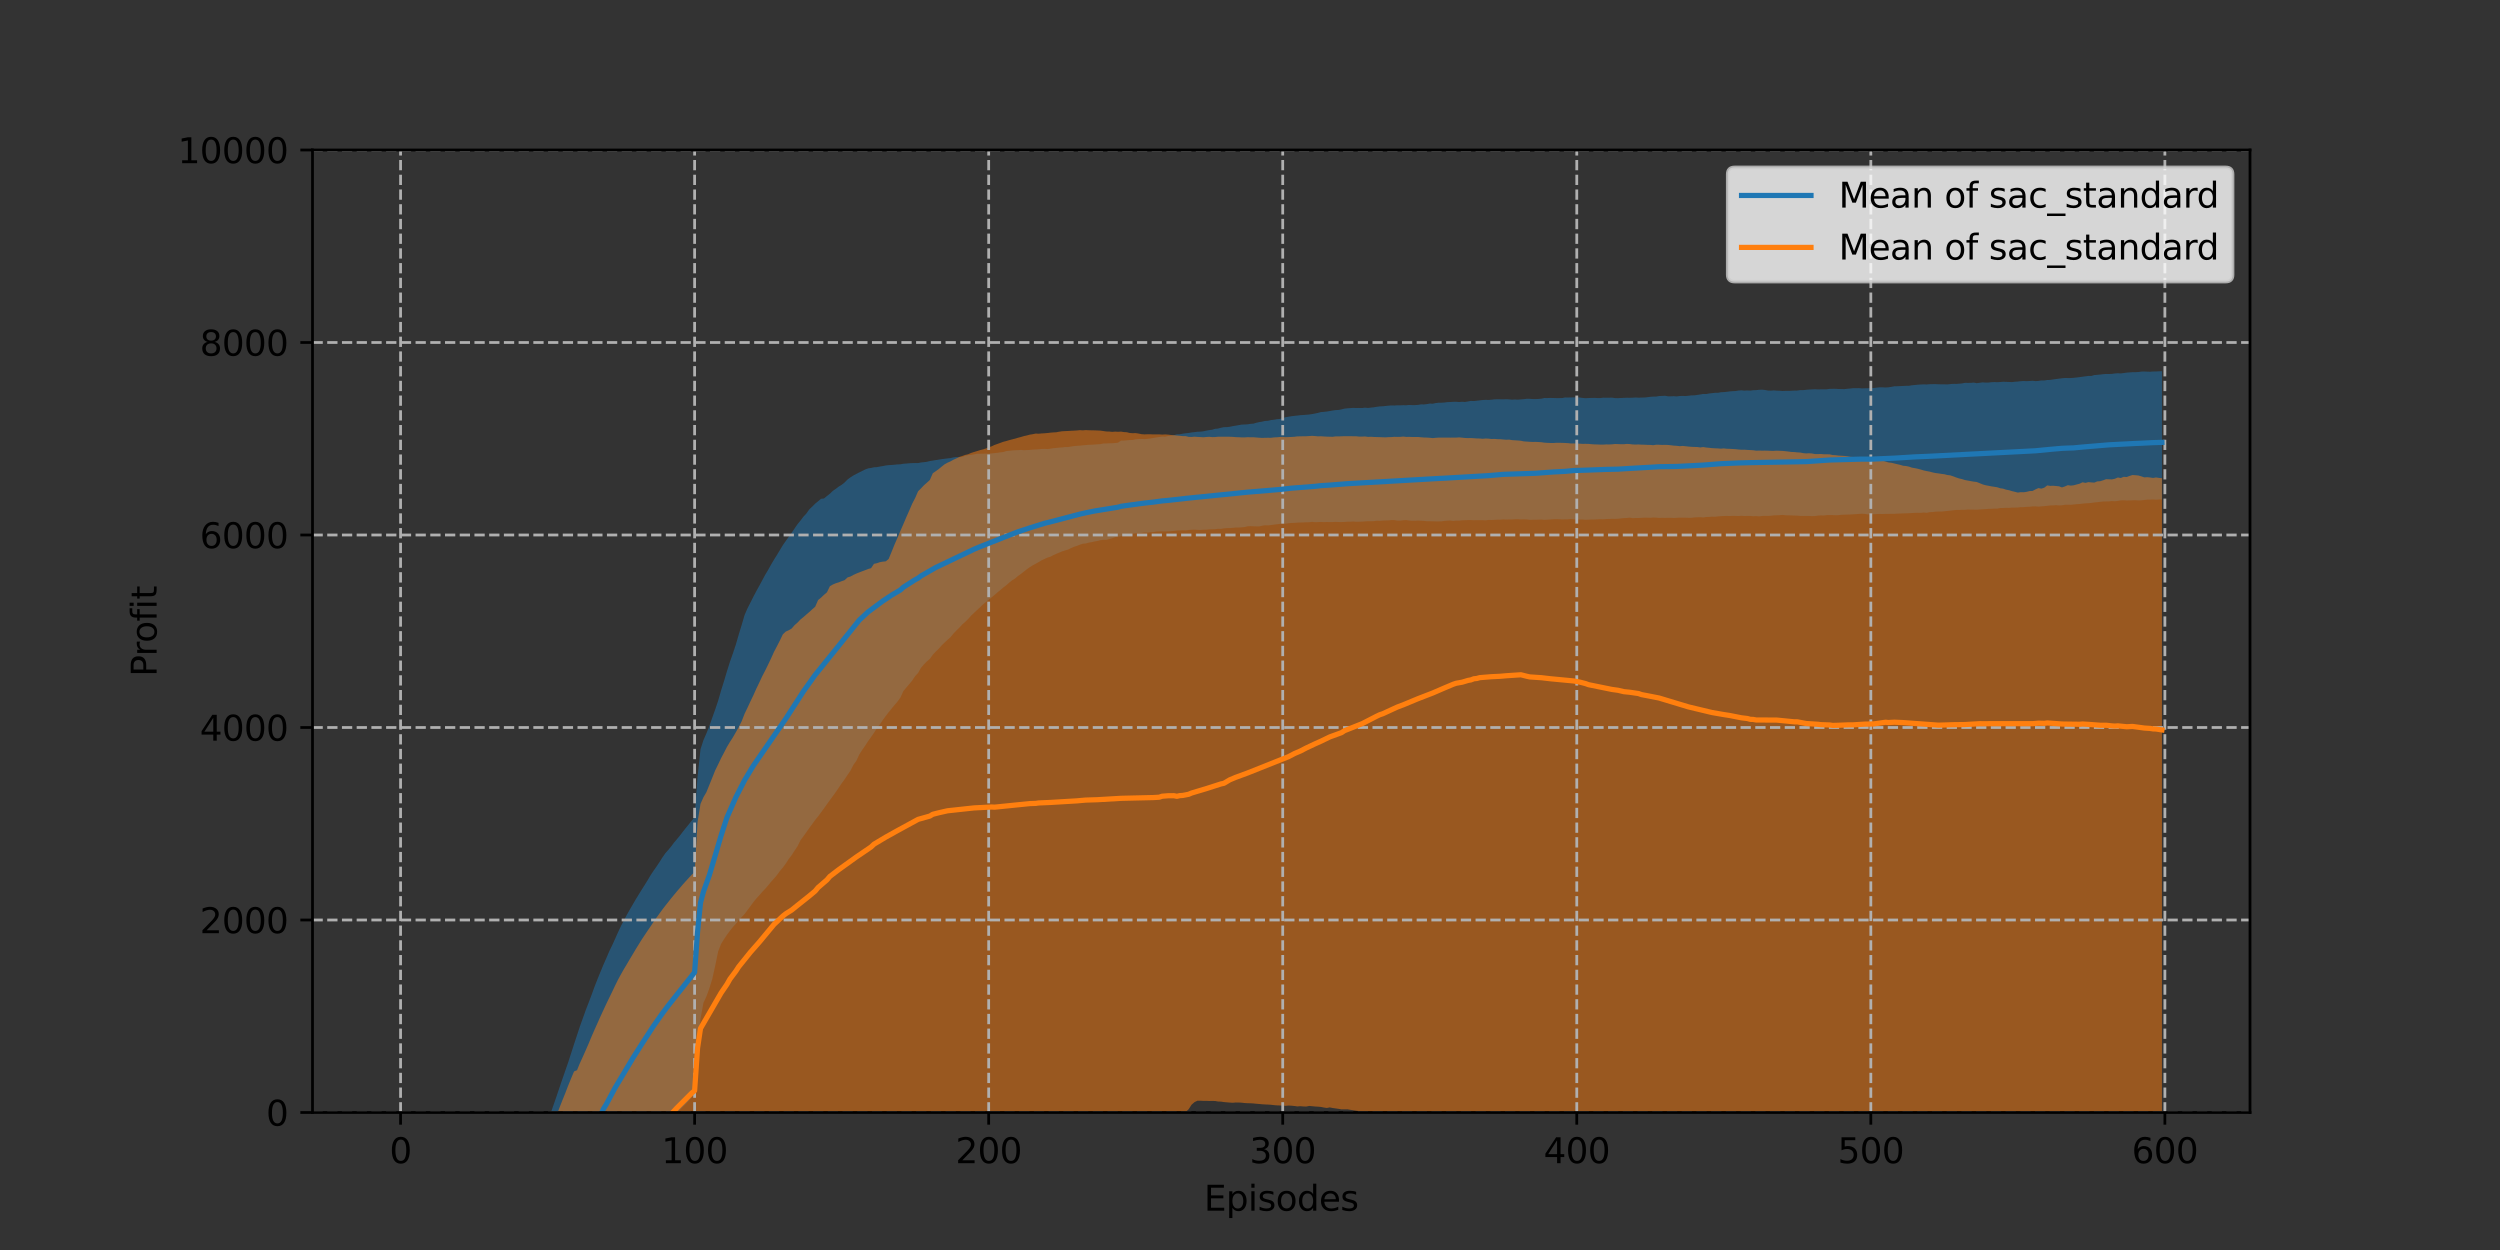 <?xml version="1.0" encoding="utf-8" standalone="no"?>
<!DOCTYPE svg PUBLIC "-//W3C//DTD SVG 1.1//EN"
  "http://www.w3.org/Graphics/SVG/1.1/DTD/svg11.dtd">
<svg xmlns:xlink="http://www.w3.org/1999/xlink" width="720pt" height="360pt" viewBox="0 0 720 360" xmlns="http://www.w3.org/2000/svg" version="1.1">
 <rect x="0" y="0" width="720" height="360" fill="#333333" stroke="none"/>
 <defs>
  <style type="text/css">*{stroke-linejoin: round; stroke-linecap: butt}</style>
 </defs>
 <g id="figure_1">
  <g id="patch_1">
   <path d="M 0 360 
L 720 360 
L 720 0 
L 0 0 
L 0 360 
z
" style="fill: none"/>
  </g>
  <g id="axes_1">
   <g id="patch_2">
    <path d="M 90 320.4 
L 648 320.4 
L 648 43.2 
L 90 43.2 
L 90 320.4 
z
" style="fill: none"/>
   </g>
   <g id="PolyCollection_1">
    <path d="M 115.364 1307.428 
L 115.364 1423.317 
L 116.211 1325.415 
L 117.057 1112.294 
L 117.904 936.284 
L 118.751 840.405 
L 119.598 784.409 
L 120.445 759.799 
L 121.292 743.382 
L 122.139 709.432 
L 122.985 682.029 
L 123.832 672.995 
L 124.679 651.25 
L 125.526 639.72 
L 126.373 620.984 
L 127.22 599.764 
L 128.067 580.751 
L 128.913 565.202 
L 129.76 550.575 
L 130.607 537.757 
L 131.454 524.865 
L 132.301 513.449 
L 133.148 502.589 
L 133.995 492.473 
L 134.842 483.481 
L 135.688 475.361 
L 136.535 468.166 
L 137.382 461.829 
L 138.229 455.829 
L 139.076 450.321 
L 139.923 445.973 
L 140.77 441.386 
L 141.616 437.137 
L 142.463 433.653 
L 143.31 430.209 
L 144.157 427.01 
L 145.004 424.073 
L 145.851 421.161 
L 146.698 418.388 
L 147.545 415.704 
L 148.391 413.078 
L 149.238 410.155 
L 150.085 407.27 
L 150.932 404.553 
L 151.779 402.261 
L 152.626 399.772 
L 153.473 397.181 
L 154.319 394.8 
L 155.166 392.4 
L 156.013 390.105 
L 156.86 388.017 
L 157.707 385.926 
L 158.554 383.71 
L 159.401 381.453 
L 160.248 379.105 
L 161.094 377.074 
L 161.941 374.41 
L 162.788 371.322 
L 163.635 368.435 
L 164.482 365.19 
L 165.329 362.125 
L 166.176 359.075 
L 167.022 356.056 
L 167.869 353.303 
L 168.716 352.261 
L 169.563 351.054 
L 170.41 349.651 
L 171.257 348.384 
L 172.104 347.166 
L 172.951 345.741 
L 173.797 344.61 
L 174.644 344.438 
L 175.491 343.227 
L 176.338 342.014 
L 177.185 340.899 
L 178.032 340.133 
L 178.879 338.806 
L 179.725 338.409 
L 180.572 337.28 
L 181.419 336.178 
L 182.266 334.939 
L 183.113 334.138 
L 183.96 333.052 
L 184.807 331.891 
L 185.654 330.85 
L 186.5 329.78 
L 187.347 328.683 
L 188.194 327.63 
L 189.041 326.863 
L 189.888 325.861 
L 190.735 324.867 
L 191.582 323.981 
L 192.428 323.116 
L 193.275 322.181 
L 194.122 321.392 
L 194.969 320.51 
L 195.816 319.639 
L 196.663 318.757 
L 197.51 317.941 
L 198.357 317.009 
L 199.203 316.025 
L 200.05 315.119 
L 200.897 303.972 
L 201.744 293.382 
L 202.591 288.81 
L 203.438 286.994 
L 204.285 284.667 
L 205.131 281.943 
L 205.978 278.121 
L 206.825 274.009 
L 207.672 271.839 
L 208.519 270.48 
L 209.366 269.205 
L 210.213 268.073 
L 211.059 266.995 
L 211.906 266.069 
L 212.753 265.016 
L 213.6 264.117 
L 214.447 263.207 
L 215.294 262.092 
L 216.141 260.953 
L 216.988 259.801 
L 217.834 258.745 
L 218.681 257.831 
L 219.528 256.85 
L 220.375 255.97 
L 221.222 254.986 
L 222.069 253.947 
L 222.916 253.014 
L 223.762 252.02 
L 224.609 250.846 
L 225.456 249.861 
L 226.303 248.701 
L 227.15 247.379 
L 227.997 246.287 
L 228.844 244.958 
L 229.691 243.704 
L 230.537 241.999 
L 231.384 240.843 
L 232.231 239.669 
L 233.078 238.457 
L 233.925 237.318 
L 234.772 236.138 
L 235.619 235.103 
L 236.465 233.958 
L 237.312 232.802 
L 238.159 231.605 
L 239.006 230.434 
L 239.853 229.285 
L 240.7 228.103 
L 241.547 226.874 
L 242.394 225.606 
L 243.24 224.446 
L 244.087 223.181 
L 244.934 221.95 
L 245.781 220.282 
L 246.628 219.119 
L 247.475 217.289 
L 248.322 215.952 
L 249.168 214.75 
L 250.015 213.447 
L 250.862 212.269 
L 251.709 211.063 
L 252.556 209.725 
L 253.403 208.634 
L 254.25 207.352 
L 255.097 206.205 
L 255.943 205.099 
L 256.79 204.065 
L 257.637 203.023 
L 258.484 202.044 
L 259.331 200.881 
L 260.178 199.018 
L 261.025 198.013 
L 261.871 197.015 
L 262.718 195.991 
L 263.565 194.697 
L 264.412 193.797 
L 265.259 192.313 
L 266.106 191.319 
L 266.953 190.465 
L 267.8 189.735 
L 268.646 188.555 
L 269.493 187.659 
L 270.34 186.842 
L 271.187 185.889 
L 272.034 185.059 
L 272.881 184.261 
L 273.728 183.526 
L 274.574 182.489 
L 275.421 181.599 
L 276.268 180.781 
L 277.115 179.854 
L 277.962 179.111 
L 278.809 178.283 
L 279.656 177.328 
L 280.503 176.523 
L 281.349 175.726 
L 282.196 174.95 
L 283.043 174.123 
L 283.89 173.418 
L 284.737 172.744 
L 285.584 172.045 
L 286.431 171.342 
L 287.277 170.6 
L 288.124 169.907 
L 288.971 169.181 
L 289.818 168.537 
L 290.665 167.793 
L 291.512 167.105 
L 292.359 166.595 
L 293.205 165.859 
L 294.052 165.273 
L 294.899 164.59 
L 295.746 163.927 
L 296.593 163.338 
L 297.44 162.801 
L 298.287 162.351 
L 299.134 161.863 
L 299.98 161.362 
L 300.827 160.972 
L 301.674 160.584 
L 302.521 160.333 
L 303.368 159.877 
L 304.215 159.492 
L 305.062 159.146 
L 305.908 158.786 
L 306.755 158.521 
L 307.602 158.268 
L 308.449 157.851 
L 309.296 157.479 
L 310.143 157.209 
L 310.99 156.872 
L 311.837 156.585 
L 312.683 156.521 
L 313.53 156.276 
L 314.377 156.131 
L 315.224 155.935 
L 316.071 155.791 
L 316.918 155.569 
L 317.765 155.468 
L 318.611 155.471 
L 319.458 155.252 
L 320.305 155.015 
L 321.152 154.695 
L 321.999 154.54 
L 322.846 154.455 
L 323.693 154.289 
L 324.54 154.074 
L 325.386 153.818 
L 326.233 153.703 
L 327.08 153.607 
L 327.927 153.551 
L 328.774 153.493 
L 329.621 153.36 
L 330.468 153.393 
L 331.314 153.263 
L 332.161 153.249 
L 333.008 153.076 
L 333.855 153.049 
L 334.702 153.03 
L 335.549 153.042 
L 336.396 153.028 
L 337.243 152.975 
L 338.089 152.901 
L 338.936 152.8 
L 339.783 152.765 
L 340.63 152.718 
L 341.477 152.755 
L 342.324 152.63 
L 343.171 152.57 
L 344.017 152.542 
L 344.864 152.595 
L 345.711 152.626 
L 346.558 152.555 
L 347.405 152.538 
L 348.252 152.457 
L 349.099 152.43 
L 349.946 152.399 
L 350.792 152.291 
L 351.639 152.317 
L 352.486 152.164 
L 353.333 152.095 
L 354.18 152.083 
L 355.027 152.016 
L 355.874 151.927 
L 356.72 151.937 
L 357.567 151.875 
L 358.414 151.789 
L 359.261 151.58 
L 360.108 151.53 
L 360.955 151.565 
L 361.802 151.596 
L 362.649 151.608 
L 363.495 151.404 
L 364.342 151.272 
L 365.189 151.307 
L 366.036 151.21 
L 366.883 151.091 
L 367.73 150.985 
L 368.577 150.883 
L 369.423 150.864 
L 370.27 150.803 
L 371.117 150.694 
L 371.964 150.601 
L 372.811 150.585 
L 373.658 150.505 
L 374.505 150.484 
L 375.351 150.465 
L 376.198 150.411 
L 377.045 150.401 
L 377.892 150.296 
L 378.739 150.387 
L 379.586 150.356 
L 380.433 150.322 
L 381.28 150.368 
L 382.126 150.336 
L 382.973 150.357 
L 383.82 150.352 
L 384.667 150.294 
L 385.514 150.343 
L 386.361 150.35 
L 387.208 150.323 
L 388.054 150.241 
L 388.901 150.242 
L 389.748 150.193 
L 390.595 150.26 
L 391.442 150.247 
L 392.289 150.22 
L 393.136 150.152 
L 393.983 150.103 
L 394.829 150.117 
L 395.676 150.082 
L 396.523 149.964 
L 397.37 149.991 
L 398.217 149.925 
L 399.064 149.887 
L 399.911 149.866 
L 400.757 149.773 
L 401.604 149.788 
L 402.451 149.929 
L 403.298 149.932 
L 404.145 149.825 
L 404.992 149.783 
L 405.839 149.911 
L 406.686 149.975 
L 407.532 149.976 
L 408.379 149.918 
L 409.226 149.963 
L 410.073 150.008 
L 410.92 150.114 
L 411.767 150.112 
L 412.614 150.124 
L 413.46 150.154 
L 414.307 150.157 
L 415.154 150.144 
L 416.001 150.016 
L 416.848 149.941 
L 417.695 149.907 
L 418.542 150.025 
L 419.389 149.924 
L 420.235 149.937 
L 421.082 149.843 
L 421.929 149.81 
L 422.776 149.78 
L 423.623 149.783 
L 424.47 149.817 
L 425.317 149.803 
L 426.163 149.79 
L 427.01 149.812 
L 427.857 149.853 
L 428.704 149.737 
L 429.551 149.755 
L 430.398 149.713 
L 431.245 149.668 
L 432.092 149.675 
L 432.938 149.578 
L 433.785 149.631 
L 434.632 149.6 
L 435.479 149.606 
L 436.326 149.54 
L 437.173 149.53 
L 438.02 149.593 
L 438.866 149.568 
L 439.713 149.594 
L 440.56 149.705 
L 441.407 149.69 
L 442.254 149.684 
L 443.101 149.656 
L 443.948 149.63 
L 444.795 149.715 
L 445.641 149.659 
L 446.488 149.611 
L 447.335 149.541 
L 448.182 149.503 
L 449.029 149.535 
L 449.876 149.589 
L 450.723 149.57 
L 451.569 149.557 
L 452.416 149.48 
L 453.263 149.564 
L 454.11 149.638 
L 454.957 149.621 
L 455.804 149.616 
L 456.651 149.695 
L 457.497 149.66 
L 458.344 149.622 
L 459.191 149.616 
L 460.038 149.567 
L 460.885 149.527 
L 461.732 149.549 
L 462.579 149.483 
L 463.426 149.451 
L 464.272 149.411 
L 465.119 149.435 
L 465.966 149.397 
L 466.813 149.301 
L 467.66 149.216 
L 468.507 149.176 
L 469.354 149.076 
L 470.2 149.223 
L 471.047 149.178 
L 471.894 149.191 
L 472.741 149.136 
L 473.588 149.081 
L 474.435 149.093 
L 475.282 149.121 
L 476.129 149.046 
L 476.975 149.075 
L 477.822 149.156 
L 478.669 149.127 
L 479.516 149.146 
L 480.363 149.129 
L 481.21 149.12 
L 482.057 149.177 
L 482.903 149.124 
L 483.75 149.077 
L 484.597 149.092 
L 485.444 149.091 
L 486.291 149.121 
L 487.138 149.125 
L 487.985 149.016 
L 488.832 148.971 
L 489.678 148.945 
L 490.525 149.033 
L 491.372 148.893 
L 492.219 148.873 
L 493.066 148.793 
L 493.913 148.829 
L 494.76 148.719 
L 495.606 148.649 
L 496.453 148.614 
L 497.3 148.584 
L 498.147 148.617 
L 498.994 148.56 
L 499.841 148.589 
L 500.688 148.617 
L 501.535 148.542 
L 502.381 148.611 
L 503.228 148.583 
L 504.075 148.585 
L 504.922 148.676 
L 505.769 148.623 
L 506.616 148.714 
L 507.463 148.595 
L 508.309 148.561 
L 509.156 148.569 
L 510.003 148.531 
L 510.85 148.426 
L 511.697 148.397 
L 512.544 148.359 
L 513.391 148.291 
L 514.238 148.393 
L 515.084 148.422 
L 515.931 148.43 
L 516.778 148.48 
L 517.625 148.496 
L 518.472 148.588 
L 519.319 148.579 
L 520.166 148.597 
L 521.012 148.592 
L 521.859 148.639 
L 522.706 148.617 
L 523.553 148.487 
L 524.4 148.435 
L 525.247 148.459 
L 526.094 148.35 
L 526.941 148.336 
L 527.787 148.344 
L 528.634 148.388 
L 529.481 148.359 
L 530.328 148.255 
L 531.175 148.222 
L 532.022 148.201 
L 532.869 148.173 
L 533.715 148.123 
L 534.562 148.063 
L 535.409 147.996 
L 536.256 147.949 
L 537.103 148.011 
L 537.95 148.145 
L 538.797 148.096 
L 539.643 148.096 
L 540.49 148.042 
L 541.337 148.02 
L 542.184 148.028 
L 543.031 148.002 
L 543.878 147.996 
L 544.725 147.969 
L 545.572 147.978 
L 546.418 147.917 
L 547.265 147.896 
L 548.112 147.857 
L 548.959 147.829 
L 549.806 147.804 
L 550.653 147.745 
L 551.5 147.7 
L 552.346 147.675 
L 553.193 147.693 
L 554.04 147.601 
L 554.887 147.692 
L 555.734 147.49 
L 556.581 147.476 
L 557.428 147.349 
L 558.275 147.321 
L 559.121 147.325 
L 559.968 147.239 
L 560.815 147.15 
L 561.662 147.052 
L 562.509 146.958 
L 563.356 146.857 
L 564.203 146.86 
L 565.049 146.82 
L 565.896 146.823 
L 566.743 146.733 
L 567.59 146.77 
L 568.437 146.774 
L 569.284 146.787 
L 570.131 146.73 
L 570.978 146.669 
L 571.824 146.621 
L 572.671 146.542 
L 573.518 146.53 
L 574.365 146.475 
L 575.212 146.485 
L 576.059 146.314 
L 576.906 146.303 
L 577.752 146.239 
L 578.599 146.269 
L 579.446 146.179 
L 580.293 146.182 
L 581.14 146.162 
L 581.987 146.047 
L 582.834 146.045 
L 583.681 145.971 
L 584.527 145.936 
L 585.374 145.844 
L 586.221 145.833 
L 587.068 145.904 
L 587.915 145.83 
L 588.762 145.758 
L 589.609 145.668 
L 590.455 145.561 
L 591.302 145.551 
L 592.149 145.482 
L 592.996 145.564 
L 593.843 145.522 
L 594.69 145.374 
L 595.537 145.36 
L 596.384 145.375 
L 597.23 145.289 
L 598.077 145.191 
L 598.924 145.145 
L 599.771 145.039 
L 600.618 144.955 
L 601.465 144.918 
L 602.312 144.839 
L 603.158 144.707 
L 604.005 144.623 
L 604.852 144.519 
L 605.699 144.434 
L 606.546 144.414 
L 607.393 144.395 
L 608.24 144.302 
L 609.087 144.356 
L 609.933 144.258 
L 610.78 144.101 
L 611.627 144.072 
L 612.474 144.129 
L 613.321 144.118 
L 614.168 144.078 
L 615.015 144.051 
L 615.861 144.123 
L 616.708 144.078 
L 617.555 144 
L 618.402 143.89 
L 619.249 143.891 
L 620.096 143.842 
L 620.943 143.911 
L 621.789 143.848 
L 622.636 143.846 
L 622.636 106.894 
L 622.636 106.894 
L 621.789 106.943 
L 620.943 106.984 
L 620.096 106.998 
L 619.249 107.058 
L 618.402 107.037 
L 617.555 106.998 
L 616.708 107.019 
L 615.861 107.147 
L 615.015 107.192 
L 614.168 107.192 
L 613.321 107.251 
L 612.474 107.318 
L 611.627 107.437 
L 610.78 107.551 
L 609.933 107.493 
L 609.087 107.561 
L 608.24 107.68 
L 607.393 107.719 
L 606.546 107.702 
L 605.699 107.773 
L 604.852 107.878 
L 604.005 107.95 
L 603.158 108.026 
L 602.312 108.273 
L 601.465 108.27 
L 600.618 108.385 
L 599.771 108.488 
L 598.924 108.618 
L 598.077 108.725 
L 597.23 108.815 
L 596.384 108.875 
L 595.537 108.876 
L 594.69 108.864 
L 593.843 108.944 
L 592.996 109.054 
L 592.149 109.162 
L 591.302 109.279 
L 590.455 109.418 
L 589.609 109.442 
L 588.762 109.583 
L 587.915 109.57 
L 587.068 109.709 
L 586.221 109.765 
L 585.374 109.662 
L 584.527 109.734 
L 583.681 109.777 
L 582.834 109.734 
L 581.987 109.785 
L 581.14 109.89 
L 580.293 109.941 
L 579.446 110.052 
L 578.599 110.005 
L 577.752 109.98 
L 576.906 109.944 
L 576.059 110.03 
L 575.212 110.08 
L 574.365 110.04 
L 573.518 110.079 
L 572.671 110.179 
L 571.824 110.18 
L 570.978 110.125 
L 570.131 110.247 
L 569.284 110.363 
L 568.437 110.187 
L 567.59 110.27 
L 566.743 110.277 
L 565.896 110.264 
L 565.049 110.43 
L 564.203 110.508 
L 563.356 110.569 
L 562.509 110.544 
L 561.662 110.627 
L 560.815 110.715 
L 559.968 110.689 
L 559.121 110.68 
L 558.275 110.678 
L 557.428 110.629 
L 556.581 110.64 
L 555.734 110.66 
L 554.887 110.726 
L 554.04 110.704 
L 553.193 110.732 
L 552.346 110.796 
L 551.5 110.878 
L 550.653 110.96 
L 549.806 111.102 
L 548.959 111.119 
L 548.112 111.152 
L 547.265 111.208 
L 546.418 111.236 
L 545.572 111.254 
L 544.725 111.411 
L 543.878 111.547 
L 543.031 111.6 
L 542.184 111.558 
L 541.337 111.557 
L 540.49 111.634 
L 539.643 111.749 
L 538.797 111.787 
L 537.95 111.819 
L 537.103 111.826 
L 536.256 111.862 
L 535.409 111.789 
L 534.562 111.804 
L 533.715 111.795 
L 532.869 111.896 
L 532.022 111.969 
L 531.175 112.068 
L 530.328 112.052 
L 529.481 112.025 
L 528.634 111.983 
L 527.787 111.982 
L 526.941 111.997 
L 526.094 112.123 
L 525.247 112.121 
L 524.4 112.129 
L 523.553 112.156 
L 522.706 112.106 
L 521.859 112.147 
L 521.012 112.188 
L 520.166 112.262 
L 519.319 112.351 
L 518.472 112.352 
L 517.625 112.481 
L 516.778 112.494 
L 515.931 112.531 
L 515.084 112.576 
L 514.238 112.57 
L 513.391 112.606 
L 512.544 112.535 
L 511.697 112.51 
L 510.85 112.436 
L 510.003 112.505 
L 509.156 112.48 
L 508.309 112.319 
L 507.463 112.227 
L 506.616 112.264 
L 505.769 112.36 
L 504.922 112.388 
L 504.075 112.496 
L 503.228 112.446 
L 502.381 112.504 
L 501.535 112.411 
L 500.688 112.476 
L 499.841 112.621 
L 498.994 112.663 
L 498.147 112.728 
L 497.3 112.84 
L 496.453 112.927 
L 495.606 112.967 
L 494.76 113.136 
L 493.913 113.132 
L 493.066 113.231 
L 492.219 113.327 
L 491.372 113.485 
L 490.525 113.461 
L 489.678 113.611 
L 488.832 113.735 
L 487.985 113.861 
L 487.138 113.87 
L 486.291 113.972 
L 485.444 114.061 
L 484.597 114.022 
L 483.75 114.05 
L 482.903 114.173 
L 482.057 114.107 
L 481.21 114.137 
L 480.363 114.14 
L 479.516 113.982 
L 478.669 114.025 
L 477.822 114.062 
L 476.975 114.217 
L 476.129 114.229 
L 475.282 114.283 
L 474.435 114.4 
L 473.588 114.49 
L 472.741 114.503 
L 471.894 114.536 
L 471.047 114.482 
L 470.2 114.54 
L 469.354 114.563 
L 468.507 114.549 
L 467.66 114.586 
L 466.813 114.623 
L 465.966 114.677 
L 465.119 114.653 
L 464.272 114.528 
L 463.426 114.543 
L 462.579 114.549 
L 461.732 114.535 
L 460.885 114.647 
L 460.038 114.639 
L 459.191 114.592 
L 458.344 114.606 
L 457.497 114.642 
L 456.651 114.689 
L 455.804 114.607 
L 454.957 114.489 
L 454.11 114.391 
L 453.263 114.456 
L 452.416 114.463 
L 451.569 114.489 
L 450.723 114.478 
L 449.876 114.65 
L 449.029 114.653 
L 448.182 114.659 
L 447.335 114.625 
L 446.488 114.601 
L 445.641 114.646 
L 444.795 114.626 
L 443.948 114.817 
L 443.101 114.895 
L 442.254 114.939 
L 441.407 114.929 
L 440.56 114.863 
L 439.713 114.844 
L 438.866 114.96 
L 438.02 115.031 
L 437.173 115.099 
L 436.326 115.059 
L 435.479 115.106 
L 434.632 115.022 
L 433.785 114.975 
L 432.938 115.014 
L 432.092 115 
L 431.245 114.983 
L 430.398 115.018 
L 429.551 115.115 
L 428.704 115.192 
L 427.857 115.151 
L 427.01 115.206 
L 426.163 115.308 
L 425.317 115.404 
L 424.47 115.502 
L 423.623 115.459 
L 422.776 115.623 
L 421.929 115.762 
L 421.082 115.715 
L 420.235 115.784 
L 419.389 115.711 
L 418.542 115.73 
L 417.695 115.778 
L 416.848 115.814 
L 416.001 115.923 
L 415.154 115.983 
L 414.307 115.987 
L 413.46 116.091 
L 412.614 116.272 
L 411.767 116.226 
L 410.92 116.393 
L 410.073 116.482 
L 409.226 116.462 
L 408.379 116.615 
L 407.532 116.674 
L 406.686 116.67 
L 405.839 116.633 
L 404.992 116.726 
L 404.145 116.695 
L 403.298 116.743 
L 402.451 116.728 
L 401.604 116.787 
L 400.757 116.767 
L 399.911 116.828 
L 399.064 116.921 
L 398.217 117.009 
L 397.37 117.044 
L 396.523 117.162 
L 395.676 117.306 
L 394.829 117.392 
L 393.983 117.491 
L 393.136 117.407 
L 392.289 117.518 
L 391.442 117.493 
L 390.595 117.504 
L 389.748 117.474 
L 388.901 117.537 
L 388.054 117.599 
L 387.208 117.685 
L 386.361 117.902 
L 385.514 118.069 
L 384.667 118.107 
L 383.82 118.225 
L 382.973 118.378 
L 382.126 118.522 
L 381.28 118.614 
L 380.433 118.682 
L 379.586 118.915 
L 378.739 119.091 
L 377.892 119.255 
L 377.045 119.383 
L 376.198 119.457 
L 375.351 119.515 
L 374.505 119.574 
L 373.658 119.68 
L 372.811 119.765 
L 371.964 119.869 
L 371.117 120.008 
L 370.27 120.166 
L 369.423 120.415 
L 368.577 120.659 
L 367.73 120.738 
L 366.883 120.887 
L 366.036 120.982 
L 365.189 121.186 
L 364.342 121.237 
L 363.495 121.431 
L 362.649 121.574 
L 361.802 121.767 
L 360.955 122.011 
L 360.108 122.077 
L 359.261 122.214 
L 358.414 122.254 
L 357.567 122.291 
L 356.72 122.445 
L 355.874 122.593 
L 355.027 122.733 
L 354.18 122.913 
L 353.333 123.02 
L 352.486 123.026 
L 351.639 123.196 
L 350.792 123.428 
L 349.946 123.506 
L 349.099 123.764 
L 348.252 123.874 
L 347.405 124.031 
L 346.558 124.223 
L 345.711 124.309 
L 344.864 124.343 
L 344.017 124.463 
L 343.171 124.543 
L 342.324 124.705 
L 341.477 124.781 
L 340.63 124.908 
L 339.783 125.067 
L 338.936 125.099 
L 338.089 125.336 
L 337.243 125.506 
L 336.396 125.575 
L 335.549 125.783 
L 334.702 125.724 
L 333.855 125.866 
L 333.008 125.991 
L 332.161 126.141 
L 331.314 126.283 
L 330.468 126.39 
L 329.621 126.467 
L 328.774 126.426 
L 327.927 126.47 
L 327.08 126.523 
L 326.233 126.718 
L 325.386 126.734 
L 324.54 126.808 
L 323.693 126.887 
L 322.846 126.906 
L 321.999 127.491 
L 321.152 127.593 
L 320.305 127.662 
L 319.458 127.672 
L 318.611 127.716 
L 317.765 127.73 
L 316.918 127.913 
L 316.071 127.961 
L 315.224 128.024 
L 314.377 128.089 
L 313.53 128.099 
L 312.683 128.193 
L 311.837 128.257 
L 310.99 128.353 
L 310.143 128.399 
L 309.296 128.476 
L 308.449 128.603 
L 307.602 128.764 
L 306.755 128.751 
L 305.908 128.867 
L 305.062 128.914 
L 304.215 129.009 
L 303.368 129.087 
L 302.521 129.222 
L 301.674 129.331 
L 300.827 129.28 
L 299.98 129.303 
L 299.134 129.403 
L 298.287 129.456 
L 297.44 129.497 
L 296.593 129.581 
L 295.746 129.62 
L 294.899 129.668 
L 294.052 129.585 
L 293.205 129.642 
L 292.359 129.675 
L 291.512 129.722 
L 290.665 129.822 
L 289.818 129.911 
L 288.971 130.179 
L 288.124 130.275 
L 287.277 130.412 
L 286.431 130.493 
L 285.584 130.593 
L 284.737 130.648 
L 283.89 130.662 
L 283.043 130.669 
L 282.196 130.688 
L 281.349 130.692 
L 280.503 130.877 
L 279.656 131.018 
L 278.809 131.076 
L 277.962 131.283 
L 277.115 131.62 
L 276.268 131.692 
L 275.421 131.635 
L 274.574 131.728 
L 273.728 131.942 
L 272.881 132.026 
L 272.034 132.132 
L 271.187 132.239 
L 270.34 132.378 
L 269.493 132.507 
L 268.646 132.645 
L 267.8 132.786 
L 266.953 132.994 
L 266.106 133.113 
L 265.259 133.186 
L 264.412 133.368 
L 263.565 133.352 
L 262.718 133.379 
L 261.871 133.42 
L 261.025 133.505 
L 260.178 133.556 
L 259.331 133.723 
L 258.484 133.75 
L 257.637 133.839 
L 256.79 133.909 
L 255.943 133.964 
L 255.097 134.06 
L 254.25 134.226 
L 253.403 134.365 
L 252.556 134.54 
L 251.709 134.585 
L 250.862 134.77 
L 250.015 134.906 
L 249.168 135.211 
L 248.322 135.633 
L 247.475 136.052 
L 246.628 136.484 
L 245.781 136.936 
L 244.934 137.477 
L 244.087 138.101 
L 243.24 138.961 
L 242.394 139.639 
L 241.547 140.147 
L 240.7 140.792 
L 239.853 141.377 
L 239.006 142.194 
L 238.159 142.858 
L 237.312 143.563 
L 236.465 143.654 
L 235.619 144.371 
L 234.772 145.053 
L 233.925 145.902 
L 233.078 146.707 
L 232.231 147.901 
L 231.384 148.809 
L 230.537 149.939 
L 229.691 150.96 
L 228.844 152.196 
L 227.997 153.455 
L 227.15 154.625 
L 226.303 155.806 
L 225.456 157.017 
L 224.609 158.43 
L 223.762 159.833 
L 222.916 161.179 
L 222.069 162.605 
L 221.222 164.131 
L 220.375 165.546 
L 219.528 167.134 
L 218.681 168.699 
L 217.834 170.229 
L 216.988 171.837 
L 216.141 173.516 
L 215.294 175.178 
L 214.447 177.112 
L 213.6 180.006 
L 212.753 182.771 
L 211.906 185.691 
L 211.059 188.226 
L 210.213 190.642 
L 209.366 193.311 
L 208.519 196.176 
L 207.672 198.873 
L 206.825 201.834 
L 205.978 204.335 
L 205.131 206.704 
L 204.285 209.129 
L 203.438 211.238 
L 202.591 213.174 
L 201.744 215.807 
L 200.897 223.746 
L 200.05 235.34 
L 199.203 236.381 
L 198.357 237.432 
L 197.51 238.465 
L 196.663 239.54 
L 195.816 240.646 
L 194.969 241.671 
L 194.122 242.67 
L 193.275 243.809 
L 192.428 244.827 
L 191.582 245.785 
L 190.735 247.016 
L 189.888 248.354 
L 189.041 249.627 
L 188.194 250.828 
L 187.347 252.113 
L 186.5 253.538 
L 185.654 254.908 
L 184.807 256.237 
L 183.96 257.608 
L 183.113 258.993 
L 182.266 260.455 
L 181.419 261.901 
L 180.572 263.395 
L 179.725 264.99 
L 178.879 266.607 
L 178.032 268.409 
L 177.185 270.32 
L 176.338 272.179 
L 175.491 273.919 
L 174.644 275.903 
L 173.797 277.825 
L 172.951 279.862 
L 172.104 281.936 
L 171.257 284.099 
L 170.41 286.432 
L 169.563 288.675 
L 168.716 290.858 
L 167.869 293.235 
L 167.022 295.583 
L 166.176 298.153 
L 165.329 300.725 
L 164.482 303.349 
L 163.635 305.973 
L 162.788 308.403 
L 161.941 310.849 
L 161.094 313.333 
L 160.248 315.852 
L 159.401 318.281 
L 158.554 320.713 
L 157.707 323.027 
L 156.86 325.623 
L 156.013 328.409 
L 155.166 331.134 
L 154.319 334.123 
L 153.473 336.78 
L 152.626 339.962 
L 151.779 343.194 
L 150.932 346.689 
L 150.085 350.149 
L 149.238 353.964 
L 148.391 357.584 
L 147.545 361.422 
L 146.698 364.474 
L 145.851 368.151 
L 145.004 370.776 
L 144.157 372.745 
L 143.31 374.949 
L 142.463 377.008 
L 141.616 379.121 
L 140.77 381.777 
L 139.923 384.531 
L 139.076 387.619 
L 138.229 390.916 
L 137.382 394.228 
L 136.535 397.697 
L 135.688 401.652 
L 134.842 405.867 
L 133.995 410.406 
L 133.148 415.298 
L 132.301 420.506 
L 131.454 426.082 
L 130.607 431.912 
L 129.76 438.27 
L 128.913 445.128 
L 128.067 452.533 
L 127.22 461.134 
L 126.373 470.79 
L 125.526 481.429 
L 124.679 494.547 
L 123.832 509.467 
L 122.985 524.392 
L 122.139 543.064 
L 121.292 559.577 
L 120.445 584.785 
L 119.598 620.276 
L 118.751 668.64 
L 117.904 746.323 
L 117.057 862.807 
L 116.211 1090.359 
L 115.364 1307.428 
z
" clip-path="url(#p39d8340589)" style="fill: #1f77b4; fill-opacity: 0.5"/>
   </g>
   <g id="PolyCollection_2">
    <path d="M 115.364 1303.974 
L 115.364 1617.782 
L 116.211 1242.258 
L 117.057 979.932 
L 117.904 844.045 
L 118.751 750.613 
L 119.598 695.034 
L 120.445 660.861 
L 121.292 641.05 
L 122.139 620.923 
L 122.985 603.822 
L 123.832 588.705 
L 124.679 575.513 
L 125.526 564.501 
L 126.373 557.784 
L 127.22 554.686 
L 128.067 545.595 
L 128.913 534.432 
L 129.76 524.001 
L 130.607 515.345 
L 131.454 505.818 
L 132.301 497.412 
L 133.148 489.957 
L 133.995 482.975 
L 134.842 476.755 
L 135.688 471.124 
L 136.535 465.668 
L 137.382 460.48 
L 138.229 455.572 
L 139.076 451.305 
L 139.923 447.032 
L 140.77 443.206 
L 141.616 439.642 
L 142.463 436.553 
L 143.31 433.76 
L 144.157 431.014 
L 145.004 428.645 
L 145.851 426.371 
L 146.698 424.069 
L 147.545 421.99 
L 148.391 420.039 
L 149.238 417.951 
L 150.085 415.972 
L 150.932 414.003 
L 151.779 412.164 
L 152.626 410.49 
L 153.473 408.821 
L 154.319 407.057 
L 155.166 405.417 
L 156.013 403.835 
L 156.86 402.54 
L 157.707 400.957 
L 158.554 399.435 
L 159.401 397.909 
L 160.248 396.668 
L 161.094 395.274 
L 161.941 393.95 
L 162.788 393.154 
L 163.635 391.944 
L 164.482 390.671 
L 165.329 389.525 
L 166.176 388.406 
L 167.022 387.273 
L 167.869 386.159 
L 168.716 385.1 
L 169.563 384.105 
L 170.41 383.206 
L 171.257 382.243 
L 172.104 381.332 
L 172.951 380.483 
L 173.797 379.626 
L 174.644 378.819 
L 175.491 378.045 
L 176.338 377.248 
L 177.185 376.528 
L 178.032 375.807 
L 178.879 375.039 
L 179.725 374.348 
L 180.572 373.689 
L 181.419 372.994 
L 182.266 372.297 
L 183.113 371.677 
L 183.96 371.014 
L 184.807 370.406 
L 185.654 369.777 
L 186.5 369.207 
L 187.347 368.615 
L 188.194 367.991 
L 189.041 367.425 
L 189.888 366.912 
L 190.735 366.341 
L 191.582 365.751 
L 192.428 365.24 
L 193.275 364.702 
L 194.122 364.195 
L 194.969 363.739 
L 195.816 363.217 
L 196.663 362.82 
L 197.51 362.351 
L 198.357 361.9 
L 199.203 361.408 
L 200.05 360.93 
L 200.897 351.16 
L 201.744 342.62 
L 202.591 341.208 
L 203.438 340.062 
L 204.285 339.429 
L 205.131 338.406 
L 205.978 337.013 
L 206.825 335.13 
L 207.672 333.664 
L 208.519 332.347 
L 209.366 331.129 
L 210.213 330.019 
L 211.059 328.87 
L 211.906 327.358 
L 212.753 325.405 
L 213.6 324.456 
L 214.447 324.163 
L 215.294 324.229 
L 216.141 324.299 
L 216.988 324.342 
L 217.834 324.332 
L 218.681 324.309 
L 219.528 323.872 
L 220.375 323.544 
L 221.222 322.877 
L 222.069 322.512 
L 222.916 322.205 
L 223.762 322.136 
L 224.609 322.008 
L 225.456 322.056 
L 226.303 321.961 
L 227.15 321.774 
L 227.997 321.752 
L 228.844 321.847 
L 229.691 321.915 
L 230.537 322.05 
L 231.384 322.187 
L 232.231 322.187 
L 233.078 322.226 
L 233.925 322.2 
L 234.772 322.184 
L 235.619 322.154 
L 236.465 322.107 
L 237.312 322.07 
L 238.159 321.998 
L 239.006 321.955 
L 239.853 321.918 
L 240.7 321.85 
L 241.547 321.739 
L 242.394 321.663 
L 243.24 321.585 
L 244.087 321.677 
L 244.934 321.628 
L 245.781 321.514 
L 246.628 321.744 
L 247.475 321.782 
L 248.322 321.816 
L 249.168 321.817 
L 250.015 321.764 
L 250.862 321.866 
L 251.709 321.957 
L 252.556 321.945 
L 253.403 322.009 
L 254.25 322.209 
L 255.097 322.403 
L 255.943 322.572 
L 256.79 322.885 
L 257.637 323.164 
L 258.484 323.422 
L 259.331 323.842 
L 260.178 323.823 
L 261.025 324.01 
L 261.871 324.067 
L 262.718 324.178 
L 263.565 324.105 
L 264.412 324.093 
L 265.259 324.109 
L 266.106 324.05 
L 266.953 324.001 
L 267.8 323.964 
L 268.646 323.898 
L 269.493 323.446 
L 270.34 323.411 
L 271.187 323.283 
L 272.034 323.256 
L 272.881 323.178 
L 273.728 323.124 
L 274.574 323.086 
L 275.421 322.992 
L 276.268 323.048 
L 277.115 323.038 
L 277.962 323.024 
L 278.809 322.993 
L 279.656 323.311 
L 280.503 323.272 
L 281.349 323.374 
L 282.196 323.361 
L 283.043 323.337 
L 283.89 324.145 
L 284.737 324.431 
L 285.584 324.374 
L 286.431 324.979 
L 287.277 324.966 
L 288.124 324.84 
L 288.971 324.82 
L 289.818 324.82 
L 290.665 324.814 
L 291.512 324.74 
L 292.359 324.711 
L 293.205 324.704 
L 294.052 324.51 
L 294.899 324.624 
L 295.746 324.569 
L 296.593 324.617 
L 297.44 324.701 
L 298.287 324.777 
L 299.134 324.33 
L 299.98 324.507 
L 300.827 324.326 
L 301.674 324.388 
L 302.521 324.246 
L 303.368 324.286 
L 304.215 324.306 
L 305.062 324.37 
L 305.908 324.348 
L 306.755 324.373 
L 307.602 324.333 
L 308.449 324.29 
L 309.296 324.263 
L 310.143 324.231 
L 310.99 324.197 
L 311.837 324.169 
L 312.683 324.015 
L 313.53 324.019 
L 314.377 323.988 
L 315.224 323.979 
L 316.071 323.891 
L 316.918 323.881 
L 317.765 323.489 
L 318.611 323.115 
L 319.458 323.087 
L 320.305 323.143 
L 321.152 323.012 
L 321.999 322.976 
L 322.846 322.971 
L 323.693 322.872 
L 324.54 322.826 
L 325.386 322.704 
L 326.233 322.743 
L 327.08 322.951 
L 327.927 322.954 
L 328.774 323.166 
L 329.621 323.075 
L 330.468 323.061 
L 331.314 323.044 
L 332.161 323.04 
L 333.008 323.005 
L 333.855 322.948 
L 334.702 321.847 
L 335.549 321.579 
L 336.396 321.532 
L 337.243 321.487 
L 338.089 321.397 
L 338.936 321.488 
L 339.783 320.897 
L 340.63 320.84 
L 341.477 320.256 
L 342.324 319.47 
L 343.171 318.153 
L 344.017 317.414 
L 344.864 317.003 
L 345.711 317.005 
L 346.558 317.052 
L 347.405 317.044 
L 348.252 317.085 
L 349.099 317.063 
L 349.946 317.086 
L 350.792 317.231 
L 351.639 317.266 
L 352.486 317.393 
L 353.333 317.472 
L 354.18 317.542 
L 355.027 317.594 
L 355.874 317.519 
L 356.72 317.524 
L 357.567 317.57 
L 358.414 317.67 
L 359.261 317.722 
L 360.108 317.742 
L 360.955 317.788 
L 361.802 317.88 
L 362.649 317.949 
L 363.495 318.027 
L 364.342 318.083 
L 365.189 318.116 
L 366.036 318.171 
L 366.883 318.273 
L 367.73 318.345 
L 368.577 318.375 
L 369.423 318.423 
L 370.27 318.486 
L 371.117 318.393 
L 371.964 318.444 
L 372.811 318.531 
L 373.658 318.647 
L 374.505 318.584 
L 375.351 318.658 
L 376.198 318.689 
L 377.045 318.507 
L 377.892 318.589 
L 378.739 318.67 
L 379.586 318.72 
L 380.433 318.791 
L 381.28 318.969 
L 382.126 319.091 
L 382.973 318.93 
L 383.82 319.104 
L 384.667 319.223 
L 385.514 319.344 
L 386.361 319.498 
L 387.208 319.493 
L 388.054 319.474 
L 388.901 319.621 
L 389.748 319.761 
L 390.595 319.89 
L 391.442 319.981 
L 392.289 320.129 
L 393.136 320.305 
L 393.983 320.511 
L 394.829 320.693 
L 395.676 320.849 
L 396.523 320.966 
L 397.37 321.183 
L 398.217 321.47 
L 399.064 321.708 
L 399.911 321.881 
L 400.757 322.043 
L 401.604 322.231 
L 402.451 322.442 
L 403.298 322.633 
L 404.145 322.796 
L 404.992 323.063 
L 405.839 323.229 
L 406.686 323.457 
L 407.532 323.72 
L 408.379 323.905 
L 409.226 324.077 
L 410.073 324.405 
L 410.92 324.647 
L 411.767 324.93 
L 412.614 325.235 
L 413.46 325.443 
L 414.307 325.66 
L 415.154 325.949 
L 416.001 326.311 
L 416.848 326.466 
L 417.695 326.823 
L 418.542 327.142 
L 419.389 327.511 
L 420.235 327.795 
L 421.082 328.077 
L 421.929 328.422 
L 422.776 328.812 
L 423.623 329.138 
L 424.47 328.742 
L 425.317 329.097 
L 426.163 329.52 
L 427.01 329.805 
L 427.857 330.131 
L 428.704 330.464 
L 429.551 330.748 
L 430.398 331.239 
L 431.245 331.579 
L 432.092 331.855 
L 432.938 332.11 
L 433.785 332.398 
L 434.632 332.679 
L 435.479 333.005 
L 436.326 333.161 
L 437.173 333.496 
L 438.02 333.785 
L 438.866 334.049 
L 439.713 334.385 
L 440.56 334.717 
L 441.407 335.145 
L 442.254 335.417 
L 443.101 335.731 
L 443.948 336.134 
L 444.795 336.46 
L 445.641 336.808 
L 446.488 337.138 
L 447.335 337.414 
L 448.182 337.752 
L 449.029 338.118 
L 449.876 338.298 
L 450.723 338.65 
L 451.569 338.921 
L 452.416 339.212 
L 453.263 339.494 
L 454.11 339.751 
L 454.957 340.075 
L 455.804 340.36 
L 456.651 340.666 
L 457.497 340.92 
L 458.344 341.102 
L 459.191 341.393 
L 460.038 341.646 
L 460.885 341.888 
L 461.732 342.161 
L 462.579 342.555 
L 463.426 342.829 
L 464.272 343.018 
L 465.119 343.15 
L 465.966 343.309 
L 466.813 343.438 
L 467.66 343.594 
L 468.507 343.765 
L 469.354 343.939 
L 470.2 344.105 
L 471.047 344.385 
L 471.894 344.467 
L 472.741 344.701 
L 473.588 344.909 
L 474.435 345.12 
L 475.282 345.282 
L 476.129 345.585 
L 476.975 345.748 
L 477.822 345.914 
L 478.669 346.067 
L 479.516 346.278 
L 480.363 346.515 
L 481.21 346.677 
L 482.057 346.856 
L 482.903 347.026 
L 483.75 347.114 
L 484.597 347.294 
L 485.444 347.509 
L 486.291 347.773 
L 487.138 347.918 
L 487.985 348.086 
L 488.832 348.147 
L 489.678 348.25 
L 490.525 348.324 
L 491.372 348.469 
L 492.219 348.578 
L 493.066 348.636 
L 493.913 348.747 
L 494.76 348.819 
L 495.606 348.898 
L 496.453 348.947 
L 497.3 348.865 
L 498.147 348.908 
L 498.994 348.942 
L 499.841 349.032 
L 500.688 349.022 
L 501.535 349.027 
L 502.381 349.014 
L 503.228 349.033 
L 504.075 348.968 
L 504.922 348.872 
L 505.769 348.894 
L 506.616 348.914 
L 507.463 348.873 
L 508.309 348.73 
L 509.156 348.795 
L 510.003 348.761 
L 510.85 348.678 
L 511.697 348.568 
L 512.544 348.532 
L 513.391 348.458 
L 514.238 348.346 
L 515.084 348.365 
L 515.931 348.23 
L 516.778 348.151 
L 517.625 348.144 
L 518.472 348.108 
L 519.319 348.081 
L 520.166 348.072 
L 521.012 348.067 
L 521.859 348.044 
L 522.706 348.014 
L 523.553 347.981 
L 524.4 348.107 
L 525.247 348.057 
L 526.094 348.005 
L 526.941 348.012 
L 527.787 348.005 
L 528.634 347.887 
L 529.481 347.775 
L 530.328 347.62 
L 531.175 347.576 
L 532.022 347.572 
L 532.869 347.54 
L 533.715 347.482 
L 534.562 347.375 
L 535.409 347.39 
L 536.256 347.304 
L 537.103 347.208 
L 537.95 347.144 
L 538.797 347.061 
L 539.643 347.018 
L 540.49 346.887 
L 541.337 346.811 
L 542.184 346.739 
L 543.031 346.662 
L 543.878 346.793 
L 544.725 346.681 
L 545.572 346.682 
L 546.418 346.683 
L 547.265 346.67 
L 548.112 346.849 
L 548.959 346.774 
L 549.806 346.784 
L 550.653 346.891 
L 551.5 346.876 
L 552.346 346.837 
L 553.193 346.745 
L 554.04 346.859 
L 554.887 346.807 
L 555.734 346.791 
L 556.581 346.648 
L 557.428 346.546 
L 558.275 346.469 
L 559.121 346.449 
L 559.968 346.382 
L 560.815 346.292 
L 561.662 346.169 
L 562.509 346.141 
L 563.356 346.122 
L 564.203 346.067 
L 565.049 345.796 
L 565.896 345.62 
L 566.743 345.438 
L 567.59 345.375 
L 568.437 345.236 
L 569.284 345.076 
L 570.131 344.985 
L 570.978 344.788 
L 571.824 344.489 
L 572.671 344.374 
L 573.518 344.252 
L 574.365 344.194 
L 575.212 344.089 
L 576.059 344.004 
L 576.906 343.843 
L 577.752 343.672 
L 578.599 343.495 
L 579.446 343.461 
L 580.293 343.397 
L 581.14 343.346 
L 581.987 343.173 
L 582.834 343.28 
L 583.681 343.184 
L 584.527 343.193 
L 585.374 343.036 
L 586.221 342.961 
L 587.068 342.818 
L 587.915 342.671 
L 588.762 342.525 
L 589.609 342.549 
L 590.455 342.436 
L 591.302 342.326 
L 592.149 342.166 
L 592.996 342.042 
L 593.843 341.9 
L 594.69 341.752 
L 595.537 341.606 
L 596.384 341.519 
L 597.23 341.381 
L 598.077 341.327 
L 598.924 341.105 
L 599.771 340.998 
L 600.618 340.807 
L 601.465 340.652 
L 602.312 340.461 
L 603.158 340.331 
L 604.005 340.363 
L 604.852 340.369 
L 605.699 340.265 
L 606.546 340.151 
L 607.393 340.052 
L 608.24 339.956 
L 609.087 339.893 
L 609.933 339.537 
L 610.78 339.323 
L 611.627 339.231 
L 612.474 339.144 
L 613.321 338.978 
L 614.168 338.82 
L 615.015 338.633 
L 615.861 338.539 
L 616.708 338.426 
L 617.555 338.193 
L 618.402 338.094 
L 619.249 337.938 
L 620.096 337.852 
L 620.943 337.726 
L 621.789 337.566 
L 622.636 337.455 
L 622.636 137.703 
L 622.636 137.703 
L 621.789 137.639 
L 620.943 137.505 
L 620.096 137.649 
L 619.249 137.522 
L 618.402 137.425 
L 617.555 137.487 
L 616.708 137.192 
L 615.861 136.945 
L 615.015 136.863 
L 614.168 136.803 
L 613.321 137.068 
L 612.474 137.383 
L 611.627 137.324 
L 610.78 137.666 
L 609.933 137.518 
L 609.087 137.883 
L 608.24 138.067 
L 607.393 138.036 
L 606.546 138.007 
L 605.699 138.325 
L 604.852 138.589 
L 604.005 138.642 
L 603.158 138.99 
L 602.312 138.935 
L 601.465 138.849 
L 600.618 139.073 
L 599.771 138.9 
L 598.924 139.308 
L 598.077 139.528 
L 597.23 139.762 
L 596.384 139.857 
L 595.537 139.726 
L 594.69 140.095 
L 593.843 140.377 
L 592.996 140.057 
L 592.149 139.97 
L 591.302 139.894 
L 590.455 139.931 
L 589.609 139.797 
L 588.762 140.444 
L 587.915 140.728 
L 587.068 140.567 
L 586.221 140.942 
L 585.374 141.395 
L 584.527 141.426 
L 583.681 141.64 
L 582.834 141.767 
L 581.987 141.743 
L 581.14 141.865 
L 580.293 141.646 
L 579.446 141.445 
L 578.599 141.18 
L 577.752 141.022 
L 576.906 140.737 
L 576.059 140.618 
L 575.212 140.336 
L 574.365 140.197 
L 573.518 140.07 
L 572.671 139.897 
L 571.824 139.741 
L 570.978 139.5 
L 570.131 139.143 
L 569.284 138.807 
L 568.437 138.716 
L 567.59 138.565 
L 566.743 138.408 
L 565.896 138.251 
L 565.049 137.978 
L 564.203 137.788 
L 563.356 137.503 
L 562.509 137.18 
L 561.662 136.9 
L 560.815 136.799 
L 559.968 136.574 
L 559.121 136.479 
L 558.275 136.339 
L 557.428 136.237 
L 556.581 136.055 
L 555.734 135.825 
L 554.887 135.675 
L 554.04 135.488 
L 553.193 135.237 
L 552.346 135.004 
L 551.5 134.835 
L 550.653 134.691 
L 549.806 134.397 
L 548.959 134.215 
L 548.112 134.139 
L 547.265 133.882 
L 546.418 133.692 
L 545.572 133.484 
L 544.725 133.282 
L 543.878 133.186 
L 543.031 132.923 
L 542.184 132.669 
L 541.337 132.492 
L 540.49 132.452 
L 539.643 132.341 
L 538.797 132.199 
L 537.95 132.034 
L 537.103 131.949 
L 536.256 131.9 
L 535.409 131.825 
L 534.562 131.759 
L 533.715 131.627 
L 532.869 131.554 
L 532.022 131.394 
L 531.175 131.304 
L 530.328 131.254 
L 529.481 131.2 
L 528.634 131.093 
L 527.787 131.046 
L 526.941 130.851 
L 526.094 130.823 
L 525.247 130.819 
L 524.4 130.751 
L 523.553 130.769 
L 522.706 130.767 
L 521.859 130.601 
L 521.012 130.536 
L 520.166 130.583 
L 519.319 130.499 
L 518.472 130.334 
L 517.625 130.284 
L 516.778 130.195 
L 515.931 130.163 
L 515.084 130.045 
L 514.238 129.947 
L 513.391 129.864 
L 512.544 129.832 
L 511.697 129.799 
L 510.85 129.844 
L 510.003 129.84 
L 509.156 129.803 
L 508.309 129.78 
L 507.463 129.789 
L 506.616 129.771 
L 505.769 129.795 
L 504.922 129.666 
L 504.075 129.621 
L 503.228 129.572 
L 502.381 129.511 
L 501.535 129.526 
L 500.688 129.461 
L 499.841 129.363 
L 498.994 129.312 
L 498.147 129.261 
L 497.3 129.241 
L 496.453 129.14 
L 495.606 129.215 
L 494.76 129.145 
L 493.913 129.109 
L 493.066 129.063 
L 492.219 128.966 
L 491.372 128.887 
L 490.525 128.748 
L 489.678 128.866 
L 488.832 128.74 
L 487.985 128.721 
L 487.138 128.683 
L 486.291 128.613 
L 485.444 128.512 
L 484.597 128.427 
L 483.75 128.502 
L 482.903 128.394 
L 482.057 128.344 
L 481.21 128.234 
L 480.363 128.149 
L 479.516 128.113 
L 478.669 128.141 
L 477.822 128.092 
L 476.975 128.075 
L 476.129 128.215 
L 475.282 128.138 
L 474.435 128.116 
L 473.588 128.079 
L 472.741 128.058 
L 471.894 128.004 
L 471.047 128.03 
L 470.2 128.002 
L 469.354 127.885 
L 468.507 127.851 
L 467.66 127.936 
L 466.813 127.936 
L 465.966 127.895 
L 465.119 127.871 
L 464.272 127.966 
L 463.426 128.003 
L 462.579 127.993 
L 461.732 128.047 
L 460.885 128.045 
L 460.038 128.003 
L 459.191 127.985 
L 458.344 127.928 
L 457.497 127.84 
L 456.651 127.821 
L 455.804 127.83 
L 454.957 127.783 
L 454.11 127.709 
L 453.263 127.713 
L 452.416 127.722 
L 451.569 127.62 
L 450.723 127.579 
L 449.876 127.539 
L 449.029 127.531 
L 448.182 127.527 
L 447.335 127.594 
L 446.488 127.575 
L 445.641 127.538 
L 444.795 127.488 
L 443.948 127.364 
L 443.101 127.301 
L 442.254 127.261 
L 441.407 127.278 
L 440.56 127.234 
L 439.713 127.179 
L 438.866 127.119 
L 438.02 126.942 
L 437.173 126.861 
L 436.326 126.806 
L 435.479 126.757 
L 434.632 126.61 
L 433.785 126.646 
L 432.938 126.574 
L 432.092 126.494 
L 431.245 126.478 
L 430.398 126.403 
L 429.551 126.433 
L 428.704 126.328 
L 427.857 126.294 
L 427.01 126.369 
L 426.163 126.291 
L 425.317 126.275 
L 424.47 126.209 
L 423.623 126.159 
L 422.776 126.175 
L 421.929 126.138 
L 421.082 126.048 
L 420.235 125.967 
L 419.389 126.033 
L 418.542 126.023 
L 417.695 126.04 
L 416.848 126.022 
L 416.001 126.028 
L 415.154 126.022 
L 414.307 126.033 
L 413.46 126.092 
L 412.614 126.174 
L 411.767 126.08 
L 410.92 126.021 
L 410.073 126.001 
L 409.226 125.932 
L 408.379 125.849 
L 407.532 125.862 
L 406.686 125.855 
L 405.839 125.819 
L 404.992 125.833 
L 404.145 125.732 
L 403.298 125.815 
L 402.451 125.829 
L 401.604 125.803 
L 400.757 125.88 
L 399.911 125.893 
L 399.064 125.952 
L 398.217 125.935 
L 397.37 125.895 
L 396.523 125.874 
L 395.676 125.848 
L 394.829 125.791 
L 393.983 125.821 
L 393.136 125.705 
L 392.289 125.74 
L 391.442 125.748 
L 390.595 125.644 
L 389.748 125.639 
L 388.901 125.629 
L 388.054 125.619 
L 387.208 125.619 
L 386.361 125.655 
L 385.514 125.693 
L 384.667 125.675 
L 383.82 125.8 
L 382.973 125.777 
L 382.126 125.752 
L 381.28 125.703 
L 380.433 125.641 
L 379.586 125.667 
L 378.739 125.585 
L 377.892 125.523 
L 377.045 125.586 
L 376.198 125.635 
L 375.351 125.639 
L 374.505 125.671 
L 373.658 125.676 
L 372.811 125.788 
L 371.964 125.845 
L 371.117 125.873 
L 370.27 125.907 
L 369.423 125.836 
L 368.577 125.864 
L 367.73 125.937 
L 366.883 125.977 
L 366.036 126.086 
L 365.189 126.073 
L 364.342 126.086 
L 363.495 126.115 
L 362.649 126.066 
L 361.802 125.999 
L 360.955 125.926 
L 360.108 125.931 
L 359.261 125.913 
L 358.414 125.98 
L 357.567 125.967 
L 356.72 125.925 
L 355.874 125.893 
L 355.027 125.821 
L 354.18 125.789 
L 353.333 125.778 
L 352.486 125.781 
L 351.639 125.778 
L 350.792 125.779 
L 349.946 125.873 
L 349.099 125.888 
L 348.252 125.801 
L 347.405 125.857 
L 346.558 125.929 
L 345.711 125.874 
L 344.864 125.834 
L 344.017 125.765 
L 343.171 125.852 
L 342.324 125.817 
L 341.477 125.609 
L 340.63 125.597 
L 339.783 125.504 
L 338.936 125.436 
L 338.089 125.347 
L 337.243 125.277 
L 336.396 125.17 
L 335.549 125.114 
L 334.702 125.165 
L 333.855 125.102 
L 333.008 125.116 
L 332.161 125.112 
L 331.314 125.072 
L 330.468 125.067 
L 329.621 125.105 
L 328.774 125.045 
L 327.927 124.873 
L 327.08 124.732 
L 326.233 124.762 
L 325.386 124.703 
L 324.54 124.488 
L 323.693 124.436 
L 322.846 124.305 
L 321.999 124.357 
L 321.152 124.305 
L 320.305 124.378 
L 319.458 124.284 
L 318.611 124.268 
L 317.765 124.141 
L 316.918 124.015 
L 316.071 123.978 
L 315.224 123.947 
L 314.377 123.935 
L 313.53 123.908 
L 312.683 123.869 
L 311.837 123.943 
L 310.99 123.884 
L 310.143 123.975 
L 309.296 124.021 
L 308.449 124.065 
L 307.602 124.121 
L 306.755 124.161 
L 305.908 124.203 
L 305.062 124.326 
L 304.215 124.491 
L 303.368 124.534 
L 302.521 124.61 
L 301.674 124.709 
L 300.827 124.784 
L 299.98 124.83 
L 299.134 124.912 
L 298.287 124.868 
L 297.44 125.051 
L 296.593 125.175 
L 295.746 125.406 
L 294.899 125.59 
L 294.052 125.849 
L 293.205 126.07 
L 292.359 126.326 
L 291.512 126.539 
L 290.665 126.759 
L 289.818 127.017 
L 288.971 127.228 
L 288.124 127.541 
L 287.277 127.848 
L 286.431 128.145 
L 285.584 128.551 
L 284.737 128.821 
L 283.89 129.178 
L 283.043 129.442 
L 282.196 129.654 
L 281.349 129.927 
L 280.503 130.18 
L 279.656 130.452 
L 278.809 130.828 
L 277.962 131.021 
L 277.115 131.331 
L 276.268 131.605 
L 275.421 132.028 
L 274.574 132.41 
L 273.728 132.884 
L 272.881 133.253 
L 272.034 133.727 
L 271.187 134.402 
L 270.34 135.105 
L 269.493 135.711 
L 268.646 136.294 
L 267.8 138.231 
L 266.953 139.006 
L 266.106 139.751 
L 265.259 140.646 
L 264.412 141.487 
L 263.565 143.427 
L 262.718 145.055 
L 261.871 147.028 
L 261.025 148.932 
L 260.178 150.931 
L 259.331 152.863 
L 258.484 154.86 
L 257.637 156.805 
L 256.79 158.894 
L 255.943 160.961 
L 255.097 161.669 
L 254.25 161.752 
L 253.403 161.904 
L 252.556 162.201 
L 251.709 162.381 
L 250.862 163.638 
L 250.015 163.87 
L 249.168 164.208 
L 248.322 164.523 
L 247.475 164.848 
L 246.628 165.187 
L 245.781 165.576 
L 244.934 166.038 
L 244.087 166.307 
L 243.24 167.093 
L 242.394 167.381 
L 241.547 167.722 
L 240.7 167.98 
L 239.853 168.342 
L 239.006 168.834 
L 238.159 170.591 
L 237.312 171.313 
L 236.465 172.117 
L 235.619 172.8 
L 234.772 174.746 
L 233.925 175.478 
L 233.078 176.258 
L 232.231 176.982 
L 231.384 177.728 
L 230.537 178.409 
L 229.691 179.296 
L 228.844 180.04 
L 227.997 181.017 
L 227.15 181.516 
L 226.303 181.891 
L 225.456 182.692 
L 224.609 184.462 
L 223.762 186.119 
L 222.916 187.724 
L 222.069 189.613 
L 221.222 191.392 
L 220.375 193.118 
L 219.528 194.745 
L 218.681 196.561 
L 217.834 198.308 
L 216.988 200.21 
L 216.141 201.968 
L 215.294 203.795 
L 214.447 205.548 
L 213.6 207.724 
L 212.753 209.396 
L 211.906 210.909 
L 211.059 212.385 
L 210.213 213.689 
L 209.366 215.104 
L 208.519 216.756 
L 207.672 218.356 
L 206.825 220.147 
L 205.978 221.87 
L 205.131 223.985 
L 204.285 226.069 
L 203.438 228.166 
L 202.591 229.608 
L 201.744 231.517 
L 200.897 236.753 
L 200.05 251.169 
L 199.203 251.938 
L 198.357 252.849 
L 197.51 253.776 
L 196.663 254.72 
L 195.816 255.712 
L 194.969 256.691 
L 194.122 257.717 
L 193.275 258.746 
L 192.428 259.814 
L 191.582 260.879 
L 190.735 261.979 
L 189.888 263.147 
L 189.041 264.318 
L 188.194 265.556 
L 187.347 266.826 
L 186.5 268.068 
L 185.654 269.327 
L 184.807 270.599 
L 183.96 271.965 
L 183.113 273.336 
L 182.266 274.765 
L 181.419 276.179 
L 180.572 277.622 
L 179.725 279.033 
L 178.879 280.521 
L 178.032 282.076 
L 177.185 283.778 
L 176.338 285.564 
L 175.491 287.293 
L 174.644 289.051 
L 173.797 290.876 
L 172.951 292.697 
L 172.104 294.597 
L 171.257 296.493 
L 170.41 298.419 
L 169.563 300.466 
L 168.716 302.411 
L 167.869 304.324 
L 167.022 306.17 
L 166.176 308.223 
L 165.329 308.571 
L 164.482 310.578 
L 163.635 312.654 
L 162.788 314.873 
L 161.941 316.945 
L 161.094 319.124 
L 160.248 321.341 
L 159.401 323.223 
L 158.554 325.905 
L 157.707 327.68 
L 156.86 330.356 
L 156.013 333.021 
L 155.166 335.854 
L 154.319 338.672 
L 153.473 341.386 
L 152.626 341.514 
L 151.779 343.416 
L 150.932 344.24 
L 150.085 344.969 
L 149.238 345.514 
L 148.391 346.582 
L 147.545 347.594 
L 146.698 349.117 
L 145.851 349.805 
L 145.004 351.37 
L 144.157 353.31 
L 143.31 355.148 
L 142.463 356.806 
L 141.616 358.677 
L 140.77 361.02 
L 139.923 364.075 
L 139.076 366.606 
L 138.229 371.009 
L 137.382 374.972 
L 136.535 378.707 
L 135.688 381.771 
L 134.842 384.936 
L 133.995 388.07 
L 133.148 391.258 
L 132.301 394.446 
L 131.454 397.658 
L 130.607 401.33 
L 129.76 405.447 
L 128.913 410.004 
L 128.067 415.452 
L 127.22 421.67 
L 126.373 429.276 
L 125.526 438.509 
L 124.679 448.191 
L 123.832 460.931 
L 122.985 478.854 
L 122.139 498.679 
L 121.292 516.005 
L 120.445 540.089 
L 119.598 574.395 
L 118.751 625.171 
L 117.904 700.618 
L 117.057 824.617 
L 116.211 1057.022 
L 115.364 1303.974 
z
" clip-path="url(#p39d8340589)" style="fill: #ff7f0e; fill-opacity: 0.5"/>
   </g>
   <g id="matplotlib.axis_1">
    <g id="xtick_1">
     <g id="line2d_1">
      <path d="M 115.364 320.4 
L 115.364 43.2 
" clip-path="url(#p39d8340589)" style="fill: none; stroke-dasharray: 2.96,1.28; stroke-dashoffset: 0; stroke: #b0b0b0; stroke-width: 0.8"/>
     </g>
     <g id="line2d_2">
      <defs>
       <path id="me020cbe999" d="M 0 0 
L 0 3.5 
" style="stroke: #000000; stroke-width: 0.8"/>
      </defs>
      <g>
       <use xlink:href="#me020cbe999" x="115.364" y="320.4" style="stroke: #000000; stroke-width: 0.8"/>
      </g>
     </g>
     <g id="text_1">
      <!-- 0 -->
      <g transform="translate(112.182 334.998)scale(0.1 -0.1)">
       <defs>
        <path id="DejaVuSans-30" d="M 2034 4250 
Q 1547 4250 1301 3770 
Q 1056 3291 1056 2328 
Q 1056 1369 1301 889 
Q 1547 409 2034 409 
Q 2525 409 2770 889 
Q 3016 1369 3016 2328 
Q 3016 3291 2770 3770 
Q 2525 4250 2034 4250 
z
M 2034 4750 
Q 2819 4750 3233 4129 
Q 3647 3509 3647 2328 
Q 3647 1150 3233 529 
Q 2819 -91 2034 -91 
Q 1250 -91 836 529 
Q 422 1150 422 2328 
Q 422 3509 836 4129 
Q 1250 4750 2034 4750 
z
" transform="scale(0.016)"/>
       </defs>
       <use xlink:href="#DejaVuSans-30"/>
      </g>
     </g>
    </g>
    <g id="xtick_2">
     <g id="line2d_3">
      <path d="M 200.05 320.4 
L 200.05 43.2 
" clip-path="url(#p39d8340589)" style="fill: none; stroke-dasharray: 2.96,1.28; stroke-dashoffset: 0; stroke: #b0b0b0; stroke-width: 0.8"/>
     </g>
     <g id="line2d_4">
      <g>
       <use xlink:href="#me020cbe999" x="200.05" y="320.4" style="stroke: #000000; stroke-width: 0.8"/>
      </g>
     </g>
     <g id="text_2">
      <!-- 100 -->
      <g transform="translate(190.506 334.998)scale(0.1 -0.1)">
       <defs>
        <path id="DejaVuSans-31" d="M 794 531 
L 1825 531 
L 1825 4091 
L 703 3866 
L 703 4441 
L 1819 4666 
L 2450 4666 
L 2450 531 
L 3481 531 
L 3481 0 
L 794 0 
L 794 531 
z
" transform="scale(0.016)"/>
       </defs>
       <use xlink:href="#DejaVuSans-31"/>
       <use xlink:href="#DejaVuSans-30" x="63.623"/>
       <use xlink:href="#DejaVuSans-30" x="127.246"/>
      </g>
     </g>
    </g>
    <g id="xtick_3">
     <g id="line2d_5">
      <path d="M 284.737 320.4 
L 284.737 43.2 
" clip-path="url(#p39d8340589)" style="fill: none; stroke-dasharray: 2.96,1.28; stroke-dashoffset: 0; stroke: #b0b0b0; stroke-width: 0.8"/>
     </g>
     <g id="line2d_6">
      <g>
       <use xlink:href="#me020cbe999" x="284.737" y="320.4" style="stroke: #000000; stroke-width: 0.8"/>
      </g>
     </g>
     <g id="text_3">
      <!-- 200 -->
      <g transform="translate(275.193 334.998)scale(0.1 -0.1)">
       <defs>
        <path id="DejaVuSans-32" d="M 1228 531 
L 3431 531 
L 3431 0 
L 469 0 
L 469 531 
Q 828 903 1448 1529 
Q 2069 2156 2228 2338 
Q 2531 2678 2651 2914 
Q 2772 3150 2772 3378 
Q 2772 3750 2511 3984 
Q 2250 4219 1831 4219 
Q 1534 4219 1204 4116 
Q 875 4013 500 3803 
L 500 4441 
Q 881 4594 1212 4672 
Q 1544 4750 1819 4750 
Q 2544 4750 2975 4387 
Q 3406 4025 3406 3419 
Q 3406 3131 3298 2873 
Q 3191 2616 2906 2266 
Q 2828 2175 2409 1742 
Q 1991 1309 1228 531 
z
" transform="scale(0.016)"/>
       </defs>
       <use xlink:href="#DejaVuSans-32"/>
       <use xlink:href="#DejaVuSans-30" x="63.623"/>
       <use xlink:href="#DejaVuSans-30" x="127.246"/>
      </g>
     </g>
    </g>
    <g id="xtick_4">
     <g id="line2d_7">
      <path d="M 369.423 320.4 
L 369.423 43.2 
" clip-path="url(#p39d8340589)" style="fill: none; stroke-dasharray: 2.96,1.28; stroke-dashoffset: 0; stroke: #b0b0b0; stroke-width: 0.8"/>
     </g>
     <g id="line2d_8">
      <g>
       <use xlink:href="#me020cbe999" x="369.423" y="320.4" style="stroke: #000000; stroke-width: 0.8"/>
      </g>
     </g>
     <g id="text_4">
      <!-- 300 -->
      <g transform="translate(359.88 334.998)scale(0.1 -0.1)">
       <defs>
        <path id="DejaVuSans-33" d="M 2597 2516 
Q 3050 2419 3304 2112 
Q 3559 1806 3559 1356 
Q 3559 666 3084 287 
Q 2609 -91 1734 -91 
Q 1441 -91 1130 -33 
Q 819 25 488 141 
L 488 750 
Q 750 597 1062 519 
Q 1375 441 1716 441 
Q 2309 441 2620 675 
Q 2931 909 2931 1356 
Q 2931 1769 2642 2001 
Q 2353 2234 1838 2234 
L 1294 2234 
L 1294 2753 
L 1863 2753 
Q 2328 2753 2575 2939 
Q 2822 3125 2822 3475 
Q 2822 3834 2567 4026 
Q 2313 4219 1838 4219 
Q 1578 4219 1281 4162 
Q 984 4106 628 3988 
L 628 4550 
Q 988 4650 1302 4700 
Q 1616 4750 1894 4750 
Q 2613 4750 3031 4423 
Q 3450 4097 3450 3541 
Q 3450 3153 3228 2886 
Q 3006 2619 2597 2516 
z
" transform="scale(0.016)"/>
       </defs>
       <use xlink:href="#DejaVuSans-33"/>
       <use xlink:href="#DejaVuSans-30" x="63.623"/>
       <use xlink:href="#DejaVuSans-30" x="127.246"/>
      </g>
     </g>
    </g>
    <g id="xtick_5">
     <g id="line2d_9">
      <path d="M 454.11 320.4 
L 454.11 43.2 
" clip-path="url(#p39d8340589)" style="fill: none; stroke-dasharray: 2.96,1.28; stroke-dashoffset: 0; stroke: #b0b0b0; stroke-width: 0.8"/>
     </g>
     <g id="line2d_10">
      <g>
       <use xlink:href="#me020cbe999" x="454.11" y="320.4" style="stroke: #000000; stroke-width: 0.8"/>
      </g>
     </g>
     <g id="text_5">
      <!-- 400 -->
      <g transform="translate(444.566 334.998)scale(0.1 -0.1)">
       <defs>
        <path id="DejaVuSans-34" d="M 2419 4116 
L 825 1625 
L 2419 1625 
L 2419 4116 
z
M 2253 4666 
L 3047 4666 
L 3047 1625 
L 3713 1625 
L 3713 1100 
L 3047 1100 
L 3047 0 
L 2419 0 
L 2419 1100 
L 313 1100 
L 313 1709 
L 2253 4666 
z
" transform="scale(0.016)"/>
       </defs>
       <use xlink:href="#DejaVuSans-34"/>
       <use xlink:href="#DejaVuSans-30" x="63.623"/>
       <use xlink:href="#DejaVuSans-30" x="127.246"/>
      </g>
     </g>
    </g>
    <g id="xtick_6">
     <g id="line2d_11">
      <path d="M 538.797 320.4 
L 538.797 43.2 
" clip-path="url(#p39d8340589)" style="fill: none; stroke-dasharray: 2.96,1.28; stroke-dashoffset: 0; stroke: #b0b0b0; stroke-width: 0.8"/>
     </g>
     <g id="line2d_12">
      <g>
       <use xlink:href="#me020cbe999" x="538.797" y="320.4" style="stroke: #000000; stroke-width: 0.8"/>
      </g>
     </g>
     <g id="text_6">
      <!-- 500 -->
      <g transform="translate(529.253 334.998)scale(0.1 -0.1)">
       <defs>
        <path id="DejaVuSans-35" d="M 691 4666 
L 3169 4666 
L 3169 4134 
L 1269 4134 
L 1269 2991 
Q 1406 3038 1543 3061 
Q 1681 3084 1819 3084 
Q 2600 3084 3056 2656 
Q 3513 2228 3513 1497 
Q 3513 744 3044 326 
Q 2575 -91 1722 -91 
Q 1428 -91 1123 -41 
Q 819 9 494 109 
L 494 744 
Q 775 591 1075 516 
Q 1375 441 1709 441 
Q 2250 441 2565 725 
Q 2881 1009 2881 1497 
Q 2881 1984 2565 2268 
Q 2250 2553 1709 2553 
Q 1456 2553 1204 2497 
Q 953 2441 691 2322 
L 691 4666 
z
" transform="scale(0.016)"/>
       </defs>
       <use xlink:href="#DejaVuSans-35"/>
       <use xlink:href="#DejaVuSans-30" x="63.623"/>
       <use xlink:href="#DejaVuSans-30" x="127.246"/>
      </g>
     </g>
    </g>
    <g id="xtick_7">
     <g id="line2d_13">
      <path d="M 623.483 320.4 
L 623.483 43.2 
" clip-path="url(#p39d8340589)" style="fill: none; stroke-dasharray: 2.96,1.28; stroke-dashoffset: 0; stroke: #b0b0b0; stroke-width: 0.8"/>
     </g>
     <g id="line2d_14">
      <g>
       <use xlink:href="#me020cbe999" x="623.483" y="320.4" style="stroke: #000000; stroke-width: 0.8"/>
      </g>
     </g>
     <g id="text_7">
      <!-- 600 -->
      <g transform="translate(613.939 334.998)scale(0.1 -0.1)">
       <defs>
        <path id="DejaVuSans-36" d="M 2113 2584 
Q 1688 2584 1439 2293 
Q 1191 2003 1191 1497 
Q 1191 994 1439 701 
Q 1688 409 2113 409 
Q 2538 409 2786 701 
Q 3034 994 3034 1497 
Q 3034 2003 2786 2293 
Q 2538 2584 2113 2584 
z
M 3366 4563 
L 3366 3988 
Q 3128 4100 2886 4159 
Q 2644 4219 2406 4219 
Q 1781 4219 1451 3797 
Q 1122 3375 1075 2522 
Q 1259 2794 1537 2939 
Q 1816 3084 2150 3084 
Q 2853 3084 3261 2657 
Q 3669 2231 3669 1497 
Q 3669 778 3244 343 
Q 2819 -91 2113 -91 
Q 1303 -91 875 529 
Q 447 1150 447 2328 
Q 447 3434 972 4092 
Q 1497 4750 2381 4750 
Q 2619 4750 2861 4703 
Q 3103 4656 3366 4563 
z
" transform="scale(0.016)"/>
       </defs>
       <use xlink:href="#DejaVuSans-36"/>
       <use xlink:href="#DejaVuSans-30" x="63.623"/>
       <use xlink:href="#DejaVuSans-30" x="127.246"/>
      </g>
     </g>
    </g>
    <g id="text_8">
     <!-- Episodes -->
     <g transform="translate(346.758 348.677)scale(0.1 -0.1)">
      <defs>
       <path id="DejaVuSans-45" d="M 628 4666 
L 3578 4666 
L 3578 4134 
L 1259 4134 
L 1259 2753 
L 3481 2753 
L 3481 2222 
L 1259 2222 
L 1259 531 
L 3634 531 
L 3634 0 
L 628 0 
L 628 4666 
z
" transform="scale(0.016)"/>
       <path id="DejaVuSans-70" d="M 1159 525 
L 1159 -1331 
L 581 -1331 
L 581 3500 
L 1159 3500 
L 1159 2969 
Q 1341 3281 1617 3432 
Q 1894 3584 2278 3584 
Q 2916 3584 3314 3078 
Q 3713 2572 3713 1747 
Q 3713 922 3314 415 
Q 2916 -91 2278 -91 
Q 1894 -91 1617 61 
Q 1341 213 1159 525 
z
M 3116 1747 
Q 3116 2381 2855 2742 
Q 2594 3103 2138 3103 
Q 1681 3103 1420 2742 
Q 1159 2381 1159 1747 
Q 1159 1113 1420 752 
Q 1681 391 2138 391 
Q 2594 391 2855 752 
Q 3116 1113 3116 1747 
z
" transform="scale(0.016)"/>
       <path id="DejaVuSans-69" d="M 603 3500 
L 1178 3500 
L 1178 0 
L 603 0 
L 603 3500 
z
M 603 4863 
L 1178 4863 
L 1178 4134 
L 603 4134 
L 603 4863 
z
" transform="scale(0.016)"/>
       <path id="DejaVuSans-73" d="M 2834 3397 
L 2834 2853 
Q 2591 2978 2328 3040 
Q 2066 3103 1784 3103 
Q 1356 3103 1142 2972 
Q 928 2841 928 2578 
Q 928 2378 1081 2264 
Q 1234 2150 1697 2047 
L 1894 2003 
Q 2506 1872 2764 1633 
Q 3022 1394 3022 966 
Q 3022 478 2636 193 
Q 2250 -91 1575 -91 
Q 1294 -91 989 -36 
Q 684 19 347 128 
L 347 722 
Q 666 556 975 473 
Q 1284 391 1588 391 
Q 1994 391 2212 530 
Q 2431 669 2431 922 
Q 2431 1156 2273 1281 
Q 2116 1406 1581 1522 
L 1381 1569 
Q 847 1681 609 1914 
Q 372 2147 372 2553 
Q 372 3047 722 3315 
Q 1072 3584 1716 3584 
Q 2034 3584 2315 3537 
Q 2597 3491 2834 3397 
z
" transform="scale(0.016)"/>
       <path id="DejaVuSans-6f" d="M 1959 3097 
Q 1497 3097 1228 2736 
Q 959 2375 959 1747 
Q 959 1119 1226 758 
Q 1494 397 1959 397 
Q 2419 397 2687 759 
Q 2956 1122 2956 1747 
Q 2956 2369 2687 2733 
Q 2419 3097 1959 3097 
z
M 1959 3584 
Q 2709 3584 3137 3096 
Q 3566 2609 3566 1747 
Q 3566 888 3137 398 
Q 2709 -91 1959 -91 
Q 1206 -91 779 398 
Q 353 888 353 1747 
Q 353 2609 779 3096 
Q 1206 3584 1959 3584 
z
" transform="scale(0.016)"/>
       <path id="DejaVuSans-64" d="M 2906 2969 
L 2906 4863 
L 3481 4863 
L 3481 0 
L 2906 0 
L 2906 525 
Q 2725 213 2448 61 
Q 2172 -91 1784 -91 
Q 1150 -91 751 415 
Q 353 922 353 1747 
Q 353 2572 751 3078 
Q 1150 3584 1784 3584 
Q 2172 3584 2448 3432 
Q 2725 3281 2906 2969 
z
M 947 1747 
Q 947 1113 1208 752 
Q 1469 391 1925 391 
Q 2381 391 2643 752 
Q 2906 1113 2906 1747 
Q 2906 2381 2643 2742 
Q 2381 3103 1925 3103 
Q 1469 3103 1208 2742 
Q 947 2381 947 1747 
z
" transform="scale(0.016)"/>
       <path id="DejaVuSans-65" d="M 3597 1894 
L 3597 1613 
L 953 1613 
Q 991 1019 1311 708 
Q 1631 397 2203 397 
Q 2534 397 2845 478 
Q 3156 559 3463 722 
L 3463 178 
Q 3153 47 2828 -22 
Q 2503 -91 2169 -91 
Q 1331 -91 842 396 
Q 353 884 353 1716 
Q 353 2575 817 3079 
Q 1281 3584 2069 3584 
Q 2775 3584 3186 3129 
Q 3597 2675 3597 1894 
z
M 3022 2063 
Q 3016 2534 2758 2815 
Q 2500 3097 2075 3097 
Q 1594 3097 1305 2825 
Q 1016 2553 972 2059 
L 3022 2063 
z
" transform="scale(0.016)"/>
      </defs>
      <use xlink:href="#DejaVuSans-45"/>
      <use xlink:href="#DejaVuSans-70" x="63.184"/>
      <use xlink:href="#DejaVuSans-69" x="126.66"/>
      <use xlink:href="#DejaVuSans-73" x="154.443"/>
      <use xlink:href="#DejaVuSans-6f" x="206.543"/>
      <use xlink:href="#DejaVuSans-64" x="267.725"/>
      <use xlink:href="#DejaVuSans-65" x="331.201"/>
      <use xlink:href="#DejaVuSans-73" x="392.725"/>
     </g>
    </g>
   </g>
   <g id="matplotlib.axis_2">
    <g id="ytick_1">
     <g id="line2d_15">
      <path d="M 90 320.4 
L 648 320.4 
" clip-path="url(#p39d8340589)" style="fill: none; stroke-dasharray: 2.96,1.28; stroke-dashoffset: 0; stroke: #b0b0b0; stroke-width: 0.8"/>
     </g>
     <g id="line2d_16">
      <defs>
       <path id="m6da96b14fb" d="M 0 0 
L -3.5 0 
" style="stroke: #000000; stroke-width: 0.8"/>
      </defs>
      <g>
       <use xlink:href="#m6da96b14fb" x="90" y="320.4" style="stroke: #000000; stroke-width: 0.8"/>
      </g>
     </g>
     <g id="text_9">
      <!-- 0 -->
      <g transform="translate(76.638 324.199)scale(0.1 -0.1)">
       <use xlink:href="#DejaVuSans-30"/>
      </g>
     </g>
    </g>
    <g id="ytick_2">
     <g id="line2d_17">
      <path d="M 90 264.96 
L 648 264.96 
" clip-path="url(#p39d8340589)" style="fill: none; stroke-dasharray: 2.96,1.28; stroke-dashoffset: 0; stroke: #b0b0b0; stroke-width: 0.8"/>
     </g>
     <g id="line2d_18">
      <g>
       <use xlink:href="#m6da96b14fb" x="90" y="264.96" style="stroke: #000000; stroke-width: 0.8"/>
      </g>
     </g>
     <g id="text_10">
      <!-- 2000 -->
      <g transform="translate(57.55 268.759)scale(0.1 -0.1)">
       <use xlink:href="#DejaVuSans-32"/>
       <use xlink:href="#DejaVuSans-30" x="63.623"/>
       <use xlink:href="#DejaVuSans-30" x="127.246"/>
       <use xlink:href="#DejaVuSans-30" x="190.869"/>
      </g>
     </g>
    </g>
    <g id="ytick_3">
     <g id="line2d_19">
      <path d="M 90 209.52 
L 648 209.52 
" clip-path="url(#p39d8340589)" style="fill: none; stroke-dasharray: 2.96,1.28; stroke-dashoffset: 0; stroke: #b0b0b0; stroke-width: 0.8"/>
     </g>
     <g id="line2d_20">
      <g>
       <use xlink:href="#m6da96b14fb" x="90" y="209.52" style="stroke: #000000; stroke-width: 0.8"/>
      </g>
     </g>
     <g id="text_11">
      <!-- 4000 -->
      <g transform="translate(57.55 213.319)scale(0.1 -0.1)">
       <use xlink:href="#DejaVuSans-34"/>
       <use xlink:href="#DejaVuSans-30" x="63.623"/>
       <use xlink:href="#DejaVuSans-30" x="127.246"/>
       <use xlink:href="#DejaVuSans-30" x="190.869"/>
      </g>
     </g>
    </g>
    <g id="ytick_4">
     <g id="line2d_21">
      <path d="M 90 154.08 
L 648 154.08 
" clip-path="url(#p39d8340589)" style="fill: none; stroke-dasharray: 2.96,1.28; stroke-dashoffset: 0; stroke: #b0b0b0; stroke-width: 0.8"/>
     </g>
     <g id="line2d_22">
      <g>
       <use xlink:href="#m6da96b14fb" x="90" y="154.08" style="stroke: #000000; stroke-width: 0.8"/>
      </g>
     </g>
     <g id="text_12">
      <!-- 6000 -->
      <g transform="translate(57.55 157.879)scale(0.1 -0.1)">
       <use xlink:href="#DejaVuSans-36"/>
       <use xlink:href="#DejaVuSans-30" x="63.623"/>
       <use xlink:href="#DejaVuSans-30" x="127.246"/>
       <use xlink:href="#DejaVuSans-30" x="190.869"/>
      </g>
     </g>
    </g>
    <g id="ytick_5">
     <g id="line2d_23">
      <path d="M 90 98.64 
L 648 98.64 
" clip-path="url(#p39d8340589)" style="fill: none; stroke-dasharray: 2.96,1.28; stroke-dashoffset: 0; stroke: #b0b0b0; stroke-width: 0.8"/>
     </g>
     <g id="line2d_24">
      <g>
       <use xlink:href="#m6da96b14fb" x="90" y="98.64" style="stroke: #000000; stroke-width: 0.8"/>
      </g>
     </g>
     <g id="text_13">
      <!-- 8000 -->
      <g transform="translate(57.55 102.439)scale(0.1 -0.1)">
       <defs>
        <path id="DejaVuSans-38" d="M 2034 2216 
Q 1584 2216 1326 1975 
Q 1069 1734 1069 1313 
Q 1069 891 1326 650 
Q 1584 409 2034 409 
Q 2484 409 2743 651 
Q 3003 894 3003 1313 
Q 3003 1734 2745 1975 
Q 2488 2216 2034 2216 
z
M 1403 2484 
Q 997 2584 770 2862 
Q 544 3141 544 3541 
Q 544 4100 942 4425 
Q 1341 4750 2034 4750 
Q 2731 4750 3128 4425 
Q 3525 4100 3525 3541 
Q 3525 3141 3298 2862 
Q 3072 2584 2669 2484 
Q 3125 2378 3379 2068 
Q 3634 1759 3634 1313 
Q 3634 634 3220 271 
Q 2806 -91 2034 -91 
Q 1263 -91 848 271 
Q 434 634 434 1313 
Q 434 1759 690 2068 
Q 947 2378 1403 2484 
z
M 1172 3481 
Q 1172 3119 1398 2916 
Q 1625 2713 2034 2713 
Q 2441 2713 2670 2916 
Q 2900 3119 2900 3481 
Q 2900 3844 2670 4047 
Q 2441 4250 2034 4250 
Q 1625 4250 1398 4047 
Q 1172 3844 1172 3481 
z
" transform="scale(0.016)"/>
       </defs>
       <use xlink:href="#DejaVuSans-38"/>
       <use xlink:href="#DejaVuSans-30" x="63.623"/>
       <use xlink:href="#DejaVuSans-30" x="127.246"/>
       <use xlink:href="#DejaVuSans-30" x="190.869"/>
      </g>
     </g>
    </g>
    <g id="ytick_6">
     <g id="line2d_25">
      <path d="M 90 43.2 
L 648 43.2 
" clip-path="url(#p39d8340589)" style="fill: none; stroke-dasharray: 2.96,1.28; stroke-dashoffset: 0; stroke: #b0b0b0; stroke-width: 0.8"/>
     </g>
     <g id="line2d_26">
      <g>
       <use xlink:href="#m6da96b14fb" x="90" y="43.2" style="stroke: #000000; stroke-width: 0.8"/>
      </g>
     </g>
     <g id="text_14">
      <!-- 10000 -->
      <g transform="translate(51.188 46.999)scale(0.1 -0.1)">
       <use xlink:href="#DejaVuSans-31"/>
       <use xlink:href="#DejaVuSans-30" x="63.623"/>
       <use xlink:href="#DejaVuSans-30" x="127.246"/>
       <use xlink:href="#DejaVuSans-30" x="190.869"/>
       <use xlink:href="#DejaVuSans-30" x="254.492"/>
      </g>
     </g>
    </g>
    <g id="text_15">
     <!-- Profit -->
     <g transform="translate(45.108 194.839)rotate(-90)scale(0.1 -0.1)">
      <defs>
       <path id="DejaVuSans-50" d="M 1259 4147 
L 1259 2394 
L 2053 2394 
Q 2494 2394 2734 2622 
Q 2975 2850 2975 3272 
Q 2975 3691 2734 3919 
Q 2494 4147 2053 4147 
L 1259 4147 
z
M 628 4666 
L 2053 4666 
Q 2838 4666 3239 4311 
Q 3641 3956 3641 3272 
Q 3641 2581 3239 2228 
Q 2838 1875 2053 1875 
L 1259 1875 
L 1259 0 
L 628 0 
L 628 4666 
z
" transform="scale(0.016)"/>
       <path id="DejaVuSans-72" d="M 2631 2963 
Q 2534 3019 2420 3045 
Q 2306 3072 2169 3072 
Q 1681 3072 1420 2755 
Q 1159 2438 1159 1844 
L 1159 0 
L 581 0 
L 581 3500 
L 1159 3500 
L 1159 2956 
Q 1341 3275 1631 3429 
Q 1922 3584 2338 3584 
Q 2397 3584 2469 3576 
Q 2541 3569 2628 3553 
L 2631 2963 
z
" transform="scale(0.016)"/>
       <path id="DejaVuSans-66" d="M 2375 4863 
L 2375 4384 
L 1825 4384 
Q 1516 4384 1395 4259 
Q 1275 4134 1275 3809 
L 1275 3500 
L 2222 3500 
L 2222 3053 
L 1275 3053 
L 1275 0 
L 697 0 
L 697 3053 
L 147 3053 
L 147 3500 
L 697 3500 
L 697 3744 
Q 697 4328 969 4595 
Q 1241 4863 1831 4863 
L 2375 4863 
z
" transform="scale(0.016)"/>
       <path id="DejaVuSans-74" d="M 1172 4494 
L 1172 3500 
L 2356 3500 
L 2356 3053 
L 1172 3053 
L 1172 1153 
Q 1172 725 1289 603 
Q 1406 481 1766 481 
L 2356 481 
L 2356 0 
L 1766 0 
Q 1100 0 847 248 
Q 594 497 594 1153 
L 594 3053 
L 172 3053 
L 172 3500 
L 594 3500 
L 594 4494 
L 1172 4494 
z
" transform="scale(0.016)"/>
      </defs>
      <use xlink:href="#DejaVuSans-50"/>
      <use xlink:href="#DejaVuSans-72" x="58.553"/>
      <use xlink:href="#DejaVuSans-6f" x="97.416"/>
      <use xlink:href="#DejaVuSans-66" x="158.598"/>
      <use xlink:href="#DejaVuSans-69" x="193.803"/>
      <use xlink:href="#DejaVuSans-74" x="221.586"/>
     </g>
    </g>
   </g>
   <g id="line2d_27">
    <path d="M 155.281 361 
L 156.86 357.145 
L 158.554 353.583 
L 160.248 349.961 
L 163.635 342.442 
L 167.022 334.277 
L 168.716 330.361 
L 173.797 319.353 
L 174.644 317.974 
L 177.185 313.225 
L 182.266 304.734 
L 184.807 300.729 
L 188.194 295.514 
L 190.735 291.898 
L 192.428 289.634 
L 200.05 280.021 
L 200.897 268.343 
L 201.744 259.988 
L 202.591 256.807 
L 204.285 252.075 
L 205.978 246.374 
L 207.672 240.645 
L 209.366 235.43 
L 211.906 229.653 
L 214.447 224.694 
L 216.988 220.489 
L 219.528 216.804 
L 226.303 206.989 
L 229.691 201.754 
L 231.384 199.114 
L 234.772 194.37 
L 241.547 185.977 
L 247.475 178.583 
L 250.015 176.234 
L 254.25 173.087 
L 256.79 171.394 
L 259.331 169.899 
L 260.178 169.114 
L 263.565 166.957 
L 264.412 166.512 
L 265.259 165.859 
L 269.493 163.444 
L 280.503 158.185 
L 282.196 157.473 
L 288.971 154.8 
L 293.205 153.146 
L 296.593 152.03 
L 300.827 150.712 
L 303.368 150.079 
L 310.99 148.073 
L 312.683 147.692 
L 315.224 147.171 
L 321.152 146.207 
L 321.999 146.073 
L 322.846 145.816 
L 325.386 145.458 
L 329.621 144.886 
L 332.161 144.608 
L 334.702 144.259 
L 336.396 144.113 
L 341.477 143.539 
L 359.261 141.745 
L 366.036 141.184 
L 368.577 140.965 
L 371.964 140.59 
L 378.739 140.066 
L 380.433 139.866 
L 382.973 139.708 
L 388.054 139.304 
L 414.307 137.798 
L 416.001 137.718 
L 421.082 137.422 
L 428.704 136.982 
L 432.938 136.612 
L 442.254 136.306 
L 447.335 135.927 
L 450.723 135.751 
L 453.263 135.511 
L 455.804 135.435 
L 457.497 135.379 
L 462.579 135.188 
L 465.966 135.118 
L 469.354 134.905 
L 475.282 134.573 
L 477.822 134.413 
L 482.903 134.341 
L 486.291 134.166 
L 490.525 133.946 
L 495.606 133.548 
L 500.688 133.332 
L 504.075 133.24 
L 520.166 132.948 
L 526.941 132.479 
L 535.409 132.243 
L 537.103 132.225 
L 538.797 132.243 
L 545.572 131.948 
L 551.5 131.582 
L 555.734 131.404 
L 586.221 129.826 
L 590.455 129.415 
L 593.843 129.119 
L 595.537 129.047 
L 597.23 128.992 
L 599.771 128.747 
L 607.393 128.111 
L 612.474 127.849 
L 615.015 127.714 
L 616.708 127.645 
L 620.096 127.477 
L 622.636 127.404 
L 622.636 127.404 
" clip-path="url(#p39d8340589)" style="fill: none; stroke: #1f77b4; stroke-width: 1.5; stroke-linecap: square"/>
   </g>
   <g id="line2d_28">
    <path d="M 158.405 361 
L 160.248 358.338 
L 161.941 355.788 
L 164.482 352.544 
L 165.329 351.46 
L 166.176 350.788 
L 171.257 344.525 
L 176.338 339.034 
L 179.725 335.616 
L 182.266 332.618 
L 183.113 332.015 
L 185.654 329.095 
L 194.969 319.059 
L 199.203 314.824 
L 200.05 314.111 
L 200.897 301.847 
L 201.744 296.191 
L 207.672 285.969 
L 209.366 283.482 
L 210.213 281.983 
L 211.906 279.72 
L 212.753 278.418 
L 216.141 274.212 
L 218.681 271.326 
L 222.916 266.219 
L 225.456 263.839 
L 226.303 263.163 
L 227.997 262.103 
L 229.691 260.731 
L 233.078 258.035 
L 234.772 256.615 
L 235.619 255.594 
L 238.159 253.407 
L 239.006 252.405 
L 241.547 250.464 
L 246.628 246.812 
L 249.168 245.087 
L 250.862 243.931 
L 251.709 243.124 
L 255.097 241.099 
L 258.484 239.211 
L 260.178 238.29 
L 264.412 235.978 
L 267.8 235.026 
L 268.646 234.514 
L 270.34 234.082 
L 272.881 233.506 
L 280.503 232.679 
L 285.584 232.418 
L 286.431 232.465 
L 296.593 231.432 
L 298.287 231.375 
L 299.134 231.249 
L 302.521 231.105 
L 310.143 230.647 
L 312.683 230.422 
L 316.071 230.316 
L 322.846 229.917 
L 332.161 229.698 
L 333.855 229.597 
L 334.702 229.309 
L 336.396 229.178 
L 338.089 229.161 
L 338.936 229.337 
L 339.783 229.141 
L 340.63 229.087 
L 342.324 228.757 
L 343.171 228.394 
L 347.405 227.127 
L 351.639 225.77 
L 352.486 225.59 
L 354.18 224.587 
L 355.874 223.878 
L 359.261 222.633 
L 371.117 217.914 
L 372.811 217.023 
L 374.505 216.298 
L 376.198 215.421 
L 378.739 214.222 
L 380.433 213.467 
L 382.973 212.235 
L 386.361 211.003 
L 387.208 210.433 
L 392.289 208.424 
L 396.523 206.249 
L 397.37 205.845 
L 398.217 205.566 
L 402.451 203.618 
L 404.145 202.985 
L 408.379 201.223 
L 412.614 199.592 
L 416.001 198.126 
L 418.542 197.058 
L 419.389 196.774 
L 421.082 196.475 
L 422.776 195.965 
L 423.623 195.812 
L 424.47 195.486 
L 425.317 195.4 
L 426.163 195.162 
L 429.551 194.891 
L 432.092 194.768 
L 433.785 194.618 
L 438.02 194.335 
L 439.713 194.762 
L 440.56 194.953 
L 443.948 195.18 
L 446.488 195.477 
L 453.263 196.12 
L 454.957 196.441 
L 456.651 196.877 
L 457.497 197.19 
L 464.272 198.566 
L 465.966 198.797 
L 467.66 199.198 
L 469.354 199.367 
L 471.894 199.739 
L 472.741 200.043 
L 474.435 200.367 
L 477.822 201.032 
L 486.291 203.589 
L 493.066 205.211 
L 496.453 205.8 
L 498.147 206.059 
L 501.535 206.729 
L 503.228 206.929 
L 504.075 207.167 
L 504.922 207.197 
L 505.769 207.355 
L 511.697 207.384 
L 516.778 207.888 
L 517.625 207.886 
L 520.166 208.372 
L 521.859 208.48 
L 523.553 208.594 
L 524.4 208.705 
L 526.941 208.786 
L 527.787 208.921 
L 529.481 208.874 
L 532.022 208.772 
L 533.715 208.756 
L 537.103 208.542 
L 539.643 208.485 
L 541.337 208.25 
L 543.031 208.007 
L 543.878 208.089 
L 545.572 207.994 
L 548.112 208.104 
L 558.275 208.848 
L 560.815 208.772 
L 562.509 208.718 
L 565.896 208.674 
L 570.131 208.422 
L 571.824 208.442 
L 573.518 208.413 
L 584.527 208.408 
L 585.374 208.427 
L 587.068 208.271 
L 588.762 208.321 
L 589.609 208.202 
L 593.843 208.519 
L 596.384 208.557 
L 598.924 208.59 
L 599.771 208.511 
L 601.465 208.618 
L 604.852 208.874 
L 606.546 208.87 
L 608.24 209.055 
L 609.087 209.113 
L 609.933 209.047 
L 612.474 209.303 
L 614.168 209.216 
L 616.708 209.559 
L 617.555 209.676 
L 619.249 209.784 
L 620.096 209.925 
L 620.943 209.952 
L 622.636 210.221 
L 622.636 210.221 
" clip-path="url(#p39d8340589)" style="fill: none; stroke: #ff7f0e; stroke-width: 1.5; stroke-linecap: square"/>
   </g>
   <g id="patch_3">
    <path d="M 90 320.4 
L 90 43.2 
" style="fill: none; stroke: #000000; stroke-width: 0.8; stroke-linejoin: miter; stroke-linecap: square"/>
   </g>
   <g id="patch_4">
    <path d="M 648 320.4 
L 648 43.2 
" style="fill: none; stroke: #000000; stroke-width: 0.8; stroke-linejoin: miter; stroke-linecap: square"/>
   </g>
   <g id="patch_5">
    <path d="M 90 320.4 
L 648 320.4 
" style="fill: none; stroke: #000000; stroke-width: 0.8; stroke-linejoin: miter; stroke-linecap: square"/>
   </g>
   <g id="patch_6">
    <path d="M 90 43.2 
L 648 43.2 
" style="fill: none; stroke: #000000; stroke-width: 0.8; stroke-linejoin: miter; stroke-linecap: square"/>
   </g>
   <g id="legend_1">
    <g id="patch_7">
     <path d="M 499.566 81.112 
L 641 81.112 
Q 643 81.112 643 79.112 
L 643 50.2 
Q 643 48.2 641 48.2 
L 499.566 48.2 
Q 497.566 48.2 497.566 50.2 
L 497.566 79.112 
Q 497.566 81.112 499.566 81.112 
z
" style="fill: #ffffff; opacity: 0.8; stroke: #cccccc; stroke-linejoin: miter"/>
    </g>
    <g id="line2d_29">
     <path d="M 501.566 56.298 
L 511.566 56.298 
L 521.566 56.298 
" style="fill: none; stroke: #1f77b4; stroke-width: 1.5; stroke-linecap: square"/>
    </g>
    <g id="text_16">
     <!-- Mean of sac_standard -->
     <g transform="translate(529.566 59.798)scale(0.1 -0.1)">
      <defs>
       <path id="DejaVuSans-4d" d="M 628 4666 
L 1569 4666 
L 2759 1491 
L 3956 4666 
L 4897 4666 
L 4897 0 
L 4281 0 
L 4281 4097 
L 3078 897 
L 2444 897 
L 1241 4097 
L 1241 0 
L 628 0 
L 628 4666 
z
" transform="scale(0.016)"/>
       <path id="DejaVuSans-61" d="M 2194 1759 
Q 1497 1759 1228 1600 
Q 959 1441 959 1056 
Q 959 750 1161 570 
Q 1363 391 1709 391 
Q 2188 391 2477 730 
Q 2766 1069 2766 1631 
L 2766 1759 
L 2194 1759 
z
M 3341 1997 
L 3341 0 
L 2766 0 
L 2766 531 
Q 2569 213 2275 61 
Q 1981 -91 1556 -91 
Q 1019 -91 701 211 
Q 384 513 384 1019 
Q 384 1609 779 1909 
Q 1175 2209 1959 2209 
L 2766 2209 
L 2766 2266 
Q 2766 2663 2505 2880 
Q 2244 3097 1772 3097 
Q 1472 3097 1187 3025 
Q 903 2953 641 2809 
L 641 3341 
Q 956 3463 1253 3523 
Q 1550 3584 1831 3584 
Q 2591 3584 2966 3190 
Q 3341 2797 3341 1997 
z
" transform="scale(0.016)"/>
       <path id="DejaVuSans-6e" d="M 3513 2113 
L 3513 0 
L 2938 0 
L 2938 2094 
Q 2938 2591 2744 2837 
Q 2550 3084 2163 3084 
Q 1697 3084 1428 2787 
Q 1159 2491 1159 1978 
L 1159 0 
L 581 0 
L 581 3500 
L 1159 3500 
L 1159 2956 
Q 1366 3272 1645 3428 
Q 1925 3584 2291 3584 
Q 2894 3584 3203 3211 
Q 3513 2838 3513 2113 
z
" transform="scale(0.016)"/>
       <path id="DejaVuSans-20" transform="scale(0.016)"/>
       <path id="DejaVuSans-63" d="M 3122 3366 
L 3122 2828 
Q 2878 2963 2633 3030 
Q 2388 3097 2138 3097 
Q 1578 3097 1268 2742 
Q 959 2388 959 1747 
Q 959 1106 1268 751 
Q 1578 397 2138 397 
Q 2388 397 2633 464 
Q 2878 531 3122 666 
L 3122 134 
Q 2881 22 2623 -34 
Q 2366 -91 2075 -91 
Q 1284 -91 818 406 
Q 353 903 353 1747 
Q 353 2603 823 3093 
Q 1294 3584 2113 3584 
Q 2378 3584 2631 3529 
Q 2884 3475 3122 3366 
z
" transform="scale(0.016)"/>
       <path id="DejaVuSans-5f" d="M 3263 -1063 
L 3263 -1509 
L -63 -1509 
L -63 -1063 
L 3263 -1063 
z
" transform="scale(0.016)"/>
      </defs>
      <use xlink:href="#DejaVuSans-4d"/>
      <use xlink:href="#DejaVuSans-65" x="86.279"/>
      <use xlink:href="#DejaVuSans-61" x="147.803"/>
      <use xlink:href="#DejaVuSans-6e" x="209.082"/>
      <use xlink:href="#DejaVuSans-20" x="272.461"/>
      <use xlink:href="#DejaVuSans-6f" x="304.248"/>
      <use xlink:href="#DejaVuSans-66" x="365.43"/>
      <use xlink:href="#DejaVuSans-20" x="400.635"/>
      <use xlink:href="#DejaVuSans-73" x="432.422"/>
      <use xlink:href="#DejaVuSans-61" x="484.521"/>
      <use xlink:href="#DejaVuSans-63" x="545.801"/>
      <use xlink:href="#DejaVuSans-5f" x="600.781"/>
      <use xlink:href="#DejaVuSans-73" x="650.781"/>
      <use xlink:href="#DejaVuSans-74" x="702.881"/>
      <use xlink:href="#DejaVuSans-61" x="742.09"/>
      <use xlink:href="#DejaVuSans-6e" x="803.369"/>
      <use xlink:href="#DejaVuSans-64" x="866.748"/>
      <use xlink:href="#DejaVuSans-61" x="930.225"/>
      <use xlink:href="#DejaVuSans-72" x="991.504"/>
      <use xlink:href="#DejaVuSans-64" x="1030.867"/>
     </g>
    </g>
    <g id="line2d_30">
     <path d="M 501.566 71.255 
L 511.566 71.255 
L 521.566 71.255 
" style="fill: none; stroke: #ff7f0e; stroke-width: 1.5; stroke-linecap: square"/>
    </g>
    <g id="text_17">
     <!-- Mean of sac_standard -->
     <g transform="translate(529.566 74.755)scale(0.1 -0.1)">
      <use xlink:href="#DejaVuSans-4d"/>
      <use xlink:href="#DejaVuSans-65" x="86.279"/>
      <use xlink:href="#DejaVuSans-61" x="147.803"/>
      <use xlink:href="#DejaVuSans-6e" x="209.082"/>
      <use xlink:href="#DejaVuSans-20" x="272.461"/>
      <use xlink:href="#DejaVuSans-6f" x="304.248"/>
      <use xlink:href="#DejaVuSans-66" x="365.43"/>
      <use xlink:href="#DejaVuSans-20" x="400.635"/>
      <use xlink:href="#DejaVuSans-73" x="432.422"/>
      <use xlink:href="#DejaVuSans-61" x="484.521"/>
      <use xlink:href="#DejaVuSans-63" x="545.801"/>
      <use xlink:href="#DejaVuSans-5f" x="600.781"/>
      <use xlink:href="#DejaVuSans-73" x="650.781"/>
      <use xlink:href="#DejaVuSans-74" x="702.881"/>
      <use xlink:href="#DejaVuSans-61" x="742.09"/>
      <use xlink:href="#DejaVuSans-6e" x="803.369"/>
      <use xlink:href="#DejaVuSans-64" x="866.748"/>
      <use xlink:href="#DejaVuSans-61" x="930.225"/>
      <use xlink:href="#DejaVuSans-72" x="991.504"/>
      <use xlink:href="#DejaVuSans-64" x="1030.867"/>
     </g>
    </g>
   </g>
  </g>
 </g>
 <defs>
  <clipPath id="p39d8340589">
   <rect x="90" y="43.2" width="558" height="277.2"/>
  </clipPath>
 </defs>
</svg>
